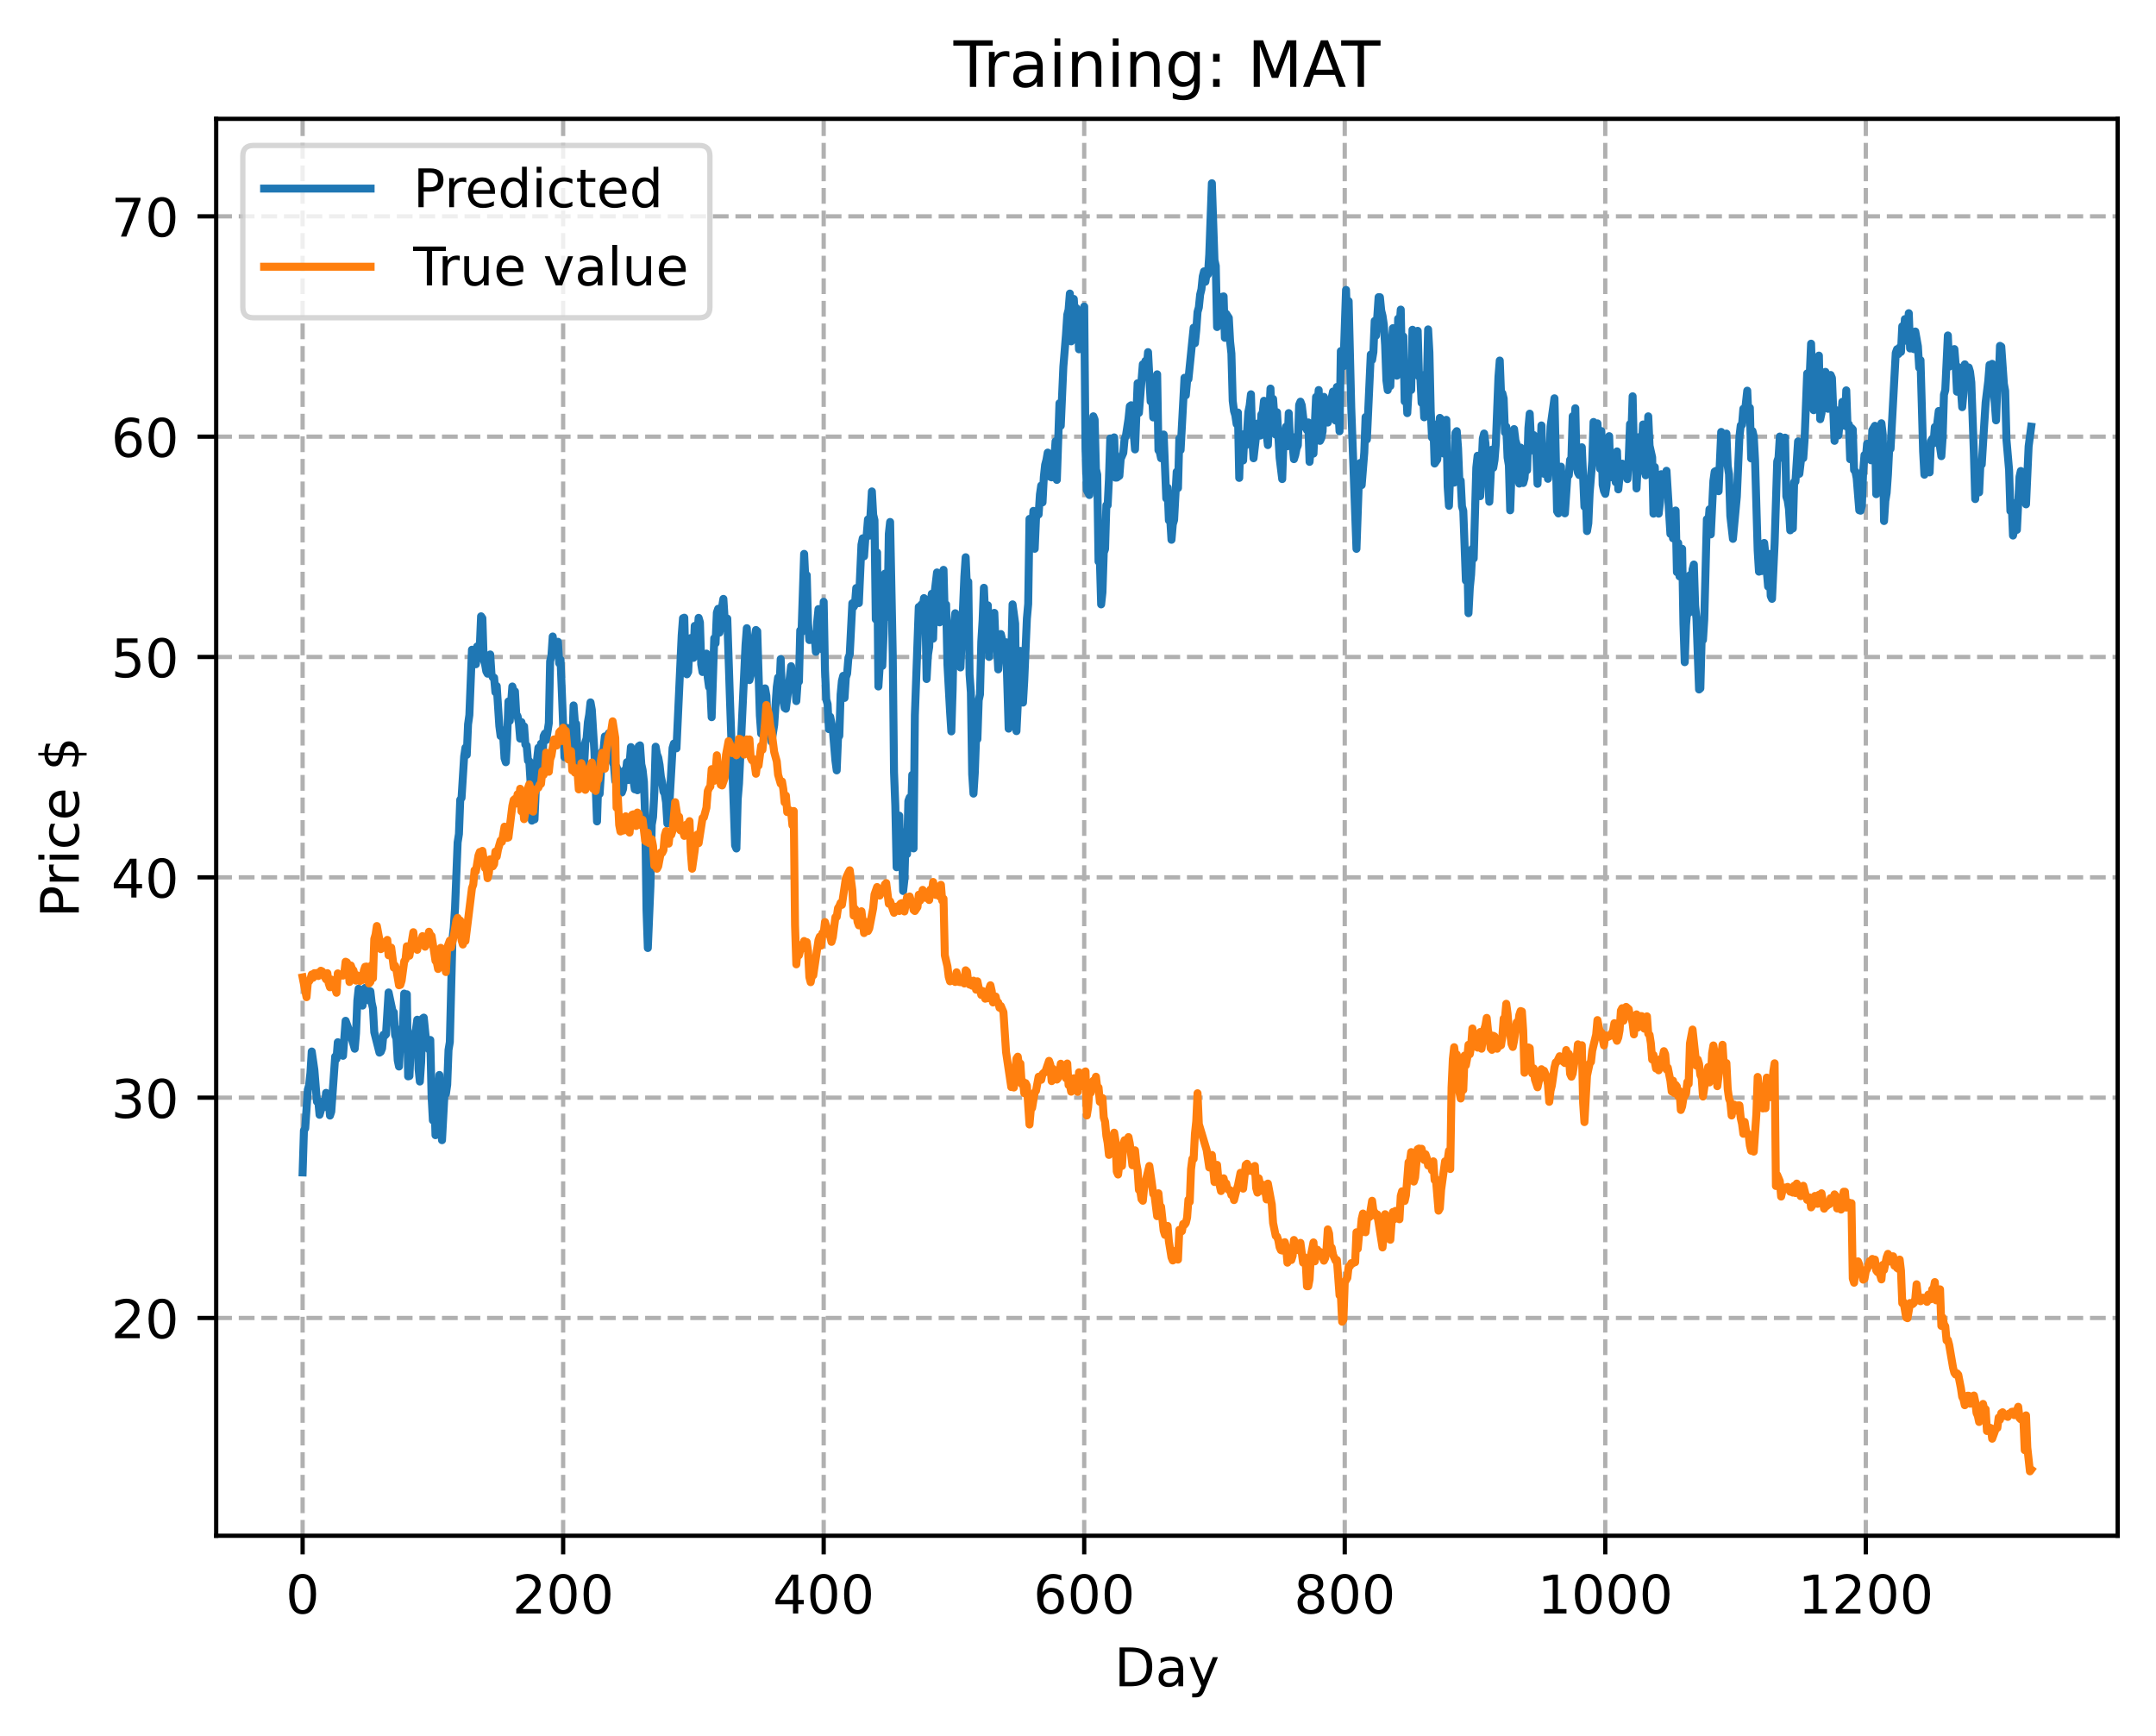 <?xml version="1.0" encoding="utf-8" standalone="no"?>
<!DOCTYPE svg PUBLIC "-//W3C//DTD SVG 1.1//EN"
  "http://www.w3.org/Graphics/SVG/1.1/DTD/svg11.dtd">
<!-- Created with matplotlib (https://matplotlib.org/) -->
<svg height="325.986pt" version="1.1" viewBox="0 0 404.923 325.986" width="404.923pt" xmlns="http://www.w3.org/2000/svg" xmlns:xlink="http://www.w3.org/1999/xlink">
 <defs>
  <style type="text/css">
*{stroke-linecap:butt;stroke-linejoin:round;}
  </style>
 </defs>
 <g id="figure_1">
  <g id="patch_1">
   <path d="M 0 325.986 
L 404.923 325.986 
L 404.923 0 
L 0 0 
z
" style="fill:#ffffff;"/>
  </g>
  <g id="axes_1">
   <g id="patch_2">
    <path d="M 40.603 288.43 
L 397.723 288.43 
L 397.723 22.318 
L 40.603 22.318 
z
" style="fill:#ffffff;"/>
   </g>
   <g id="matplotlib.axis_1">
    <g id="xtick_1">
     <g id="line2d_1">
      <path clip-path="url(#p6414ef5b57)" d="M 56.836 288.43 
L 56.836 22.318 
" style="fill:none;stroke:#b0b0b0;stroke-dasharray:2.96,1.28;stroke-dashoffset:0;stroke-width:0.8;"/>
     </g>
     <g id="line2d_2">
      <defs>
       <path d="M 0 0 
L 0 3.5 
" id="m664778a2f2" style="stroke:#000000;stroke-width:0.8;"/>
      </defs>
      <g>
       <use style="stroke:#000000;stroke-width:0.8;" x="56.836" xlink:href="#m664778a2f2" y="288.43"/>
      </g>
     </g>
     <g id="text_1">
      <!-- 0 -->
      <defs>
       <path d="M 31.781 66.406 
Q 24.172 66.406 20.328 58.906 
Q 16.5 51.422 16.5 36.375 
Q 16.5 21.391 20.328 13.891 
Q 24.172 6.391 31.781 6.391 
Q 39.453 6.391 43.281 13.891 
Q 47.125 21.391 47.125 36.375 
Q 47.125 51.422 43.281 58.906 
Q 39.453 66.406 31.781 66.406 
z
M 31.781 74.219 
Q 44.047 74.219 50.516 64.516 
Q 56.984 54.828 56.984 36.375 
Q 56.984 17.969 50.516 8.266 
Q 44.047 -1.422 31.781 -1.422 
Q 19.531 -1.422 13.062 8.266 
Q 6.594 17.969 6.594 36.375 
Q 6.594 54.828 13.062 64.516 
Q 19.531 74.219 31.781 74.219 
z
" id="DejaVuSans-48"/>
      </defs>
      <g transform="translate(53.655 303.029)scale(0.1 -0.1)">
       <use xlink:href="#DejaVuSans-48"/>
      </g>
     </g>
    </g>
    <g id="xtick_2">
     <g id="line2d_3">
      <path clip-path="url(#p6414ef5b57)" d="M 105.766 288.43 
L 105.766 22.318 
" style="fill:none;stroke:#b0b0b0;stroke-dasharray:2.96,1.28;stroke-dashoffset:0;stroke-width:0.8;"/>
     </g>
     <g id="line2d_4">
      <g>
       <use style="stroke:#000000;stroke-width:0.8;" x="105.766" xlink:href="#m664778a2f2" y="288.43"/>
      </g>
     </g>
     <g id="text_2">
      <!-- 200 -->
      <defs>
       <path d="M 19.188 8.297 
L 53.609 8.297 
L 53.609 0 
L 7.328 0 
L 7.328 8.297 
Q 12.938 14.109 22.625 23.891 
Q 32.328 33.688 34.812 36.531 
Q 39.547 41.844 41.422 45.531 
Q 43.312 49.219 43.312 52.781 
Q 43.312 58.594 39.234 62.25 
Q 35.156 65.922 28.609 65.922 
Q 23.969 65.922 18.812 64.312 
Q 13.672 62.703 7.812 59.422 
L 7.812 69.391 
Q 13.766 71.781 18.938 73 
Q 24.125 74.219 28.422 74.219 
Q 39.75 74.219 46.484 68.547 
Q 53.219 62.891 53.219 53.422 
Q 53.219 48.922 51.531 44.891 
Q 49.859 40.875 45.406 35.406 
Q 44.188 33.984 37.641 27.219 
Q 31.109 20.453 19.188 8.297 
z
" id="DejaVuSans-50"/>
      </defs>
      <g transform="translate(96.223 303.029)scale(0.1 -0.1)">
       <use xlink:href="#DejaVuSans-50"/>
       <use x="63.623" xlink:href="#DejaVuSans-48"/>
       <use x="127.246" xlink:href="#DejaVuSans-48"/>
      </g>
     </g>
    </g>
    <g id="xtick_3">
     <g id="line2d_5">
      <path clip-path="url(#p6414ef5b57)" d="M 154.697 288.43 
L 154.697 22.318 
" style="fill:none;stroke:#b0b0b0;stroke-dasharray:2.96,1.28;stroke-dashoffset:0;stroke-width:0.8;"/>
     </g>
     <g id="line2d_6">
      <g>
       <use style="stroke:#000000;stroke-width:0.8;" x="154.697" xlink:href="#m664778a2f2" y="288.43"/>
      </g>
     </g>
     <g id="text_3">
      <!-- 400 -->
      <defs>
       <path d="M 37.797 64.312 
L 12.891 25.391 
L 37.797 25.391 
z
M 35.203 72.906 
L 47.609 72.906 
L 47.609 25.391 
L 58.016 25.391 
L 58.016 17.188 
L 47.609 17.188 
L 47.609 0 
L 37.797 0 
L 37.797 17.188 
L 4.891 17.188 
L 4.891 26.703 
z
" id="DejaVuSans-52"/>
      </defs>
      <g transform="translate(145.153 303.029)scale(0.1 -0.1)">
       <use xlink:href="#DejaVuSans-52"/>
       <use x="63.623" xlink:href="#DejaVuSans-48"/>
       <use x="127.246" xlink:href="#DejaVuSans-48"/>
      </g>
     </g>
    </g>
    <g id="xtick_4">
     <g id="line2d_7">
      <path clip-path="url(#p6414ef5b57)" d="M 203.628 288.43 
L 203.628 22.318 
" style="fill:none;stroke:#b0b0b0;stroke-dasharray:2.96,1.28;stroke-dashoffset:0;stroke-width:0.8;"/>
     </g>
     <g id="line2d_8">
      <g>
       <use style="stroke:#000000;stroke-width:0.8;" x="203.628" xlink:href="#m664778a2f2" y="288.43"/>
      </g>
     </g>
     <g id="text_4">
      <!-- 600 -->
      <defs>
       <path d="M 33.016 40.375 
Q 26.375 40.375 22.484 35.828 
Q 18.609 31.297 18.609 23.391 
Q 18.609 15.531 22.484 10.953 
Q 26.375 6.391 33.016 6.391 
Q 39.656 6.391 43.531 10.953 
Q 47.406 15.531 47.406 23.391 
Q 47.406 31.297 43.531 35.828 
Q 39.656 40.375 33.016 40.375 
z
M 52.594 71.297 
L 52.594 62.312 
Q 48.875 64.062 45.094 64.984 
Q 41.312 65.922 37.594 65.922 
Q 27.828 65.922 22.672 59.328 
Q 17.531 52.734 16.797 39.406 
Q 19.672 43.656 24.016 45.922 
Q 28.375 48.188 33.594 48.188 
Q 44.578 48.188 50.953 41.516 
Q 57.328 34.859 57.328 23.391 
Q 57.328 12.156 50.688 5.359 
Q 44.047 -1.422 33.016 -1.422 
Q 20.359 -1.422 13.672 8.266 
Q 6.984 17.969 6.984 36.375 
Q 6.984 53.656 15.188 63.938 
Q 23.391 74.219 37.203 74.219 
Q 40.922 74.219 44.703 73.484 
Q 48.484 72.75 52.594 71.297 
z
" id="DejaVuSans-54"/>
      </defs>
      <g transform="translate(194.084 303.029)scale(0.1 -0.1)">
       <use xlink:href="#DejaVuSans-54"/>
       <use x="63.623" xlink:href="#DejaVuSans-48"/>
       <use x="127.246" xlink:href="#DejaVuSans-48"/>
      </g>
     </g>
    </g>
    <g id="xtick_5">
     <g id="line2d_9">
      <path clip-path="url(#p6414ef5b57)" d="M 252.558 288.43 
L 252.558 22.318 
" style="fill:none;stroke:#b0b0b0;stroke-dasharray:2.96,1.28;stroke-dashoffset:0;stroke-width:0.8;"/>
     </g>
     <g id="line2d_10">
      <g>
       <use style="stroke:#000000;stroke-width:0.8;" x="252.558" xlink:href="#m664778a2f2" y="288.43"/>
      </g>
     </g>
     <g id="text_5">
      <!-- 800 -->
      <defs>
       <path d="M 31.781 34.625 
Q 24.75 34.625 20.719 30.859 
Q 16.703 27.094 16.703 20.516 
Q 16.703 13.922 20.719 10.156 
Q 24.75 6.391 31.781 6.391 
Q 38.812 6.391 42.859 10.172 
Q 46.922 13.969 46.922 20.516 
Q 46.922 27.094 42.891 30.859 
Q 38.875 34.625 31.781 34.625 
z
M 21.922 38.812 
Q 15.578 40.375 12.031 44.719 
Q 8.5 49.078 8.5 55.328 
Q 8.5 64.062 14.719 69.141 
Q 20.953 74.219 31.781 74.219 
Q 42.672 74.219 48.875 69.141 
Q 55.078 64.062 55.078 55.328 
Q 55.078 49.078 51.531 44.719 
Q 48 40.375 41.703 38.812 
Q 48.828 37.156 52.797 32.312 
Q 56.781 27.484 56.781 20.516 
Q 56.781 9.906 50.312 4.234 
Q 43.844 -1.422 31.781 -1.422 
Q 19.734 -1.422 13.25 4.234 
Q 6.781 9.906 6.781 20.516 
Q 6.781 27.484 10.781 32.312 
Q 14.797 37.156 21.922 38.812 
z
M 18.312 54.391 
Q 18.312 48.734 21.844 45.562 
Q 25.391 42.391 31.781 42.391 
Q 38.141 42.391 41.719 45.562 
Q 45.312 48.734 45.312 54.391 
Q 45.312 60.062 41.719 63.234 
Q 38.141 66.406 31.781 66.406 
Q 25.391 66.406 21.844 63.234 
Q 18.312 60.062 18.312 54.391 
z
" id="DejaVuSans-56"/>
      </defs>
      <g transform="translate(243.015 303.029)scale(0.1 -0.1)">
       <use xlink:href="#DejaVuSans-56"/>
       <use x="63.623" xlink:href="#DejaVuSans-48"/>
       <use x="127.246" xlink:href="#DejaVuSans-48"/>
      </g>
     </g>
    </g>
    <g id="xtick_6">
     <g id="line2d_11">
      <path clip-path="url(#p6414ef5b57)" d="M 301.489 288.43 
L 301.489 22.318 
" style="fill:none;stroke:#b0b0b0;stroke-dasharray:2.96,1.28;stroke-dashoffset:0;stroke-width:0.8;"/>
     </g>
     <g id="line2d_12">
      <g>
       <use style="stroke:#000000;stroke-width:0.8;" x="301.489" xlink:href="#m664778a2f2" y="288.43"/>
      </g>
     </g>
     <g id="text_6">
      <!-- 1000 -->
      <defs>
       <path d="M 12.406 8.297 
L 28.516 8.297 
L 28.516 63.922 
L 10.984 60.406 
L 10.984 69.391 
L 28.422 72.906 
L 38.281 72.906 
L 38.281 8.297 
L 54.391 8.297 
L 54.391 0 
L 12.406 0 
z
" id="DejaVuSans-49"/>
      </defs>
      <g transform="translate(288.764 303.029)scale(0.1 -0.1)">
       <use xlink:href="#DejaVuSans-49"/>
       <use x="63.623" xlink:href="#DejaVuSans-48"/>
       <use x="127.246" xlink:href="#DejaVuSans-48"/>
       <use x="190.869" xlink:href="#DejaVuSans-48"/>
      </g>
     </g>
    </g>
    <g id="xtick_7">
     <g id="line2d_13">
      <path clip-path="url(#p6414ef5b57)" d="M 350.419 288.43 
L 350.419 22.318 
" style="fill:none;stroke:#b0b0b0;stroke-dasharray:2.96,1.28;stroke-dashoffset:0;stroke-width:0.8;"/>
     </g>
     <g id="line2d_14">
      <g>
       <use style="stroke:#000000;stroke-width:0.8;" x="350.419" xlink:href="#m664778a2f2" y="288.43"/>
      </g>
     </g>
     <g id="text_7">
      <!-- 1200 -->
      <g transform="translate(337.694 303.029)scale(0.1 -0.1)">
       <use xlink:href="#DejaVuSans-49"/>
       <use x="63.623" xlink:href="#DejaVuSans-50"/>
       <use x="127.246" xlink:href="#DejaVuSans-48"/>
       <use x="190.869" xlink:href="#DejaVuSans-48"/>
      </g>
     </g>
    </g>
    <g id="text_8">
     <!-- Day -->
     <defs>
      <path d="M 19.672 64.797 
L 19.672 8.109 
L 31.594 8.109 
Q 46.688 8.109 53.688 14.938 
Q 60.688 21.781 60.688 36.531 
Q 60.688 51.172 53.688 57.984 
Q 46.688 64.797 31.594 64.797 
z
M 9.812 72.906 
L 30.078 72.906 
Q 51.266 72.906 61.172 64.094 
Q 71.094 55.281 71.094 36.531 
Q 71.094 17.672 61.125 8.828 
Q 51.172 0 30.078 0 
L 9.812 0 
z
" id="DejaVuSans-68"/>
      <path d="M 34.281 27.484 
Q 23.391 27.484 19.188 25 
Q 14.984 22.516 14.984 16.5 
Q 14.984 11.719 18.141 8.906 
Q 21.297 6.109 26.703 6.109 
Q 34.188 6.109 38.703 11.406 
Q 43.219 16.703 43.219 25.484 
L 43.219 27.484 
z
M 52.203 31.203 
L 52.203 0 
L 43.219 0 
L 43.219 8.297 
Q 40.141 3.328 35.547 0.953 
Q 30.953 -1.422 24.312 -1.422 
Q 15.922 -1.422 10.953 3.297 
Q 6 8.016 6 15.922 
Q 6 25.141 12.172 29.828 
Q 18.359 34.516 30.609 34.516 
L 43.219 34.516 
L 43.219 35.406 
Q 43.219 41.609 39.141 45 
Q 35.062 48.391 27.688 48.391 
Q 23 48.391 18.547 47.266 
Q 14.109 46.141 10.016 43.891 
L 10.016 52.203 
Q 14.938 54.109 19.578 55.047 
Q 24.219 56 28.609 56 
Q 40.484 56 46.344 49.844 
Q 52.203 43.703 52.203 31.203 
z
" id="DejaVuSans-97"/>
      <path d="M 32.172 -5.078 
Q 28.375 -14.844 24.75 -17.812 
Q 21.141 -20.797 15.094 -20.797 
L 7.906 -20.797 
L 7.906 -13.281 
L 13.188 -13.281 
Q 16.891 -13.281 18.938 -11.516 
Q 21 -9.766 23.484 -3.219 
L 25.094 0.875 
L 2.984 54.688 
L 12.5 54.688 
L 29.594 11.922 
L 46.688 54.688 
L 56.203 54.688 
z
" id="DejaVuSans-121"/>
     </defs>
     <g transform="translate(209.29 316.707)scale(0.1 -0.1)">
      <use xlink:href="#DejaVuSans-68"/>
      <use x="77.002" xlink:href="#DejaVuSans-97"/>
      <use x="138.281" xlink:href="#DejaVuSans-121"/>
     </g>
    </g>
   </g>
   <g id="matplotlib.axis_2">
    <g id="ytick_1">
     <g id="line2d_15">
      <path clip-path="url(#p6414ef5b57)" d="M 40.603 247.533 
L 397.723 247.533 
" style="fill:none;stroke:#b0b0b0;stroke-dasharray:2.96,1.28;stroke-dashoffset:0;stroke-width:0.8;"/>
     </g>
     <g id="line2d_16">
      <defs>
       <path d="M 0 0 
L -3.5 0 
" id="m447ec1f7d2" style="stroke:#000000;stroke-width:0.8;"/>
      </defs>
      <g>
       <use style="stroke:#000000;stroke-width:0.8;" x="40.603" xlink:href="#m447ec1f7d2" y="247.533"/>
      </g>
     </g>
     <g id="text_9">
      <!-- 20 -->
      <g transform="translate(20.878 251.332)scale(0.1 -0.1)">
       <use xlink:href="#DejaVuSans-50"/>
       <use x="63.623" xlink:href="#DejaVuSans-48"/>
      </g>
     </g>
    </g>
    <g id="ytick_2">
     <g id="line2d_17">
      <path clip-path="url(#p6414ef5b57)" d="M 40.603 206.152 
L 397.723 206.152 
" style="fill:none;stroke:#b0b0b0;stroke-dasharray:2.96,1.28;stroke-dashoffset:0;stroke-width:0.8;"/>
     </g>
     <g id="line2d_18">
      <g>
       <use style="stroke:#000000;stroke-width:0.8;" x="40.603" xlink:href="#m447ec1f7d2" y="206.152"/>
      </g>
     </g>
     <g id="text_10">
      <!-- 30 -->
      <defs>
       <path d="M 40.578 39.312 
Q 47.656 37.797 51.625 33 
Q 55.609 28.219 55.609 21.188 
Q 55.609 10.406 48.188 4.484 
Q 40.766 -1.422 27.094 -1.422 
Q 22.516 -1.422 17.656 -0.516 
Q 12.797 0.391 7.625 2.203 
L 7.625 11.719 
Q 11.719 9.328 16.594 8.109 
Q 21.484 6.891 26.812 6.891 
Q 36.078 6.891 40.938 10.547 
Q 45.797 14.203 45.797 21.188 
Q 45.797 27.641 41.281 31.266 
Q 36.766 34.906 28.719 34.906 
L 20.219 34.906 
L 20.219 43.016 
L 29.109 43.016 
Q 36.375 43.016 40.234 45.922 
Q 44.094 48.828 44.094 54.297 
Q 44.094 59.906 40.109 62.906 
Q 36.141 65.922 28.719 65.922 
Q 24.656 65.922 20.016 65.031 
Q 15.375 64.156 9.812 62.312 
L 9.812 71.094 
Q 15.438 72.656 20.344 73.438 
Q 25.25 74.219 29.594 74.219 
Q 40.828 74.219 47.359 69.109 
Q 53.906 64.016 53.906 55.328 
Q 53.906 49.266 50.438 45.094 
Q 46.969 40.922 40.578 39.312 
z
" id="DejaVuSans-51"/>
      </defs>
      <g transform="translate(20.878 209.952)scale(0.1 -0.1)">
       <use xlink:href="#DejaVuSans-51"/>
       <use x="63.623" xlink:href="#DejaVuSans-48"/>
      </g>
     </g>
    </g>
    <g id="ytick_3">
     <g id="line2d_19">
      <path clip-path="url(#p6414ef5b57)" d="M 40.603 164.772 
L 397.723 164.772 
" style="fill:none;stroke:#b0b0b0;stroke-dasharray:2.96,1.28;stroke-dashoffset:0;stroke-width:0.8;"/>
     </g>
     <g id="line2d_20">
      <g>
       <use style="stroke:#000000;stroke-width:0.8;" x="40.603" xlink:href="#m447ec1f7d2" y="164.772"/>
      </g>
     </g>
     <g id="text_11">
      <!-- 40 -->
      <g transform="translate(20.878 168.571)scale(0.1 -0.1)">
       <use xlink:href="#DejaVuSans-52"/>
       <use x="63.623" xlink:href="#DejaVuSans-48"/>
      </g>
     </g>
    </g>
    <g id="ytick_4">
     <g id="line2d_21">
      <path clip-path="url(#p6414ef5b57)" d="M 40.603 123.391 
L 397.723 123.391 
" style="fill:none;stroke:#b0b0b0;stroke-dasharray:2.96,1.28;stroke-dashoffset:0;stroke-width:0.8;"/>
     </g>
     <g id="line2d_22">
      <g>
       <use style="stroke:#000000;stroke-width:0.8;" x="40.603" xlink:href="#m447ec1f7d2" y="123.391"/>
      </g>
     </g>
     <g id="text_12">
      <!-- 50 -->
      <defs>
       <path d="M 10.797 72.906 
L 49.516 72.906 
L 49.516 64.594 
L 19.828 64.594 
L 19.828 46.734 
Q 21.969 47.469 24.109 47.828 
Q 26.266 48.188 28.422 48.188 
Q 40.625 48.188 47.75 41.5 
Q 54.891 34.812 54.891 23.391 
Q 54.891 11.625 47.562 5.094 
Q 40.234 -1.422 26.906 -1.422 
Q 22.312 -1.422 17.547 -0.641 
Q 12.797 0.141 7.719 1.703 
L 7.719 11.625 
Q 12.109 9.234 16.797 8.062 
Q 21.484 6.891 26.703 6.891 
Q 35.156 6.891 40.078 11.328 
Q 45.016 15.766 45.016 23.391 
Q 45.016 31 40.078 35.438 
Q 35.156 39.891 26.703 39.891 
Q 22.75 39.891 18.812 39.016 
Q 14.891 38.141 10.797 36.281 
z
" id="DejaVuSans-53"/>
      </defs>
      <g transform="translate(20.878 127.19)scale(0.1 -0.1)">
       <use xlink:href="#DejaVuSans-53"/>
       <use x="63.623" xlink:href="#DejaVuSans-48"/>
      </g>
     </g>
    </g>
    <g id="ytick_5">
     <g id="line2d_23">
      <path clip-path="url(#p6414ef5b57)" d="M 40.603 82.01 
L 397.723 82.01 
" style="fill:none;stroke:#b0b0b0;stroke-dasharray:2.96,1.28;stroke-dashoffset:0;stroke-width:0.8;"/>
     </g>
     <g id="line2d_24">
      <g>
       <use style="stroke:#000000;stroke-width:0.8;" x="40.603" xlink:href="#m447ec1f7d2" y="82.01"/>
      </g>
     </g>
     <g id="text_13">
      <!-- 60 -->
      <g transform="translate(20.878 85.81)scale(0.1 -0.1)">
       <use xlink:href="#DejaVuSans-54"/>
       <use x="63.623" xlink:href="#DejaVuSans-48"/>
      </g>
     </g>
    </g>
    <g id="ytick_6">
     <g id="line2d_25">
      <path clip-path="url(#p6414ef5b57)" d="M 40.603 40.63 
L 397.723 40.63 
" style="fill:none;stroke:#b0b0b0;stroke-dasharray:2.96,1.28;stroke-dashoffset:0;stroke-width:0.8;"/>
     </g>
     <g id="line2d_26">
      <g>
       <use style="stroke:#000000;stroke-width:0.8;" x="40.603" xlink:href="#m447ec1f7d2" y="40.63"/>
      </g>
     </g>
     <g id="text_14">
      <!-- 70 -->
      <defs>
       <path d="M 8.203 72.906 
L 55.078 72.906 
L 55.078 68.703 
L 28.609 0 
L 18.312 0 
L 43.219 64.594 
L 8.203 64.594 
z
" id="DejaVuSans-55"/>
      </defs>
      <g transform="translate(20.878 44.429)scale(0.1 -0.1)">
       <use xlink:href="#DejaVuSans-55"/>
       <use x="63.623" xlink:href="#DejaVuSans-48"/>
      </g>
     </g>
    </g>
    <g id="text_15">
     <!-- Price $ -->
     <defs>
      <path d="M 19.672 64.797 
L 19.672 37.406 
L 32.078 37.406 
Q 38.969 37.406 42.719 40.969 
Q 46.484 44.531 46.484 51.125 
Q 46.484 57.672 42.719 61.234 
Q 38.969 64.797 32.078 64.797 
z
M 9.812 72.906 
L 32.078 72.906 
Q 44.344 72.906 50.609 67.359 
Q 56.891 61.812 56.891 51.125 
Q 56.891 40.328 50.609 34.812 
Q 44.344 29.297 32.078 29.297 
L 19.672 29.297 
L 19.672 0 
L 9.812 0 
z
" id="DejaVuSans-80"/>
      <path d="M 41.109 46.297 
Q 39.594 47.172 37.812 47.578 
Q 36.031 48 33.891 48 
Q 26.266 48 22.188 43.047 
Q 18.109 38.094 18.109 28.812 
L 18.109 0 
L 9.078 0 
L 9.078 54.688 
L 18.109 54.688 
L 18.109 46.188 
Q 20.953 51.172 25.484 53.578 
Q 30.031 56 36.531 56 
Q 37.453 56 38.578 55.875 
Q 39.703 55.766 41.062 55.516 
z
" id="DejaVuSans-114"/>
      <path d="M 9.422 54.688 
L 18.406 54.688 
L 18.406 0 
L 9.422 0 
z
M 9.422 75.984 
L 18.406 75.984 
L 18.406 64.594 
L 9.422 64.594 
z
" id="DejaVuSans-105"/>
      <path d="M 48.781 52.594 
L 48.781 44.188 
Q 44.969 46.297 41.141 47.344 
Q 37.312 48.391 33.406 48.391 
Q 24.656 48.391 19.812 42.844 
Q 14.984 37.312 14.984 27.297 
Q 14.984 17.281 19.812 11.734 
Q 24.656 6.203 33.406 6.203 
Q 37.312 6.203 41.141 7.25 
Q 44.969 8.297 48.781 10.406 
L 48.781 2.094 
Q 45.016 0.344 40.984 -0.531 
Q 36.969 -1.422 32.422 -1.422 
Q 20.062 -1.422 12.781 6.344 
Q 5.516 14.109 5.516 27.297 
Q 5.516 40.672 12.859 48.328 
Q 20.219 56 33.016 56 
Q 37.156 56 41.109 55.141 
Q 45.062 54.297 48.781 52.594 
z
" id="DejaVuSans-99"/>
      <path d="M 56.203 29.594 
L 56.203 25.203 
L 14.891 25.203 
Q 15.484 15.922 20.484 11.062 
Q 25.484 6.203 34.422 6.203 
Q 39.594 6.203 44.453 7.469 
Q 49.312 8.734 54.109 11.281 
L 54.109 2.781 
Q 49.266 0.734 44.188 -0.344 
Q 39.109 -1.422 33.891 -1.422 
Q 20.797 -1.422 13.156 6.188 
Q 5.516 13.812 5.516 26.812 
Q 5.516 40.234 12.766 48.109 
Q 20.016 56 32.328 56 
Q 43.359 56 49.781 48.891 
Q 56.203 41.797 56.203 29.594 
z
M 47.219 32.234 
Q 47.125 39.594 43.094 43.984 
Q 39.062 48.391 32.422 48.391 
Q 24.906 48.391 20.391 44.141 
Q 15.875 39.891 15.188 32.172 
z
" id="DejaVuSans-101"/>
      <path id="DejaVuSans-32"/>
      <path d="M 33.797 -14.703 
L 28.906 -14.703 
L 28.859 0 
Q 23.734 0.094 18.609 1.188 
Q 13.484 2.297 8.297 4.5 
L 8.297 13.281 
Q 13.281 10.156 18.375 8.562 
Q 23.484 6.984 28.906 6.938 
L 28.906 29.203 
Q 18.109 30.953 13.203 35.156 
Q 8.297 39.359 8.297 46.688 
Q 8.297 54.641 13.625 59.219 
Q 18.953 63.812 28.906 64.5 
L 28.906 75.984 
L 33.797 75.984 
L 33.797 64.656 
Q 38.328 64.453 42.578 63.688 
Q 46.828 62.938 50.875 61.625 
L 50.875 53.078 
Q 46.828 55.125 42.547 56.25 
Q 38.281 57.375 33.797 57.562 
L 33.797 36.719 
Q 44.875 35.016 50.094 30.609 
Q 55.328 26.219 55.328 18.609 
Q 55.328 10.359 49.781 5.594 
Q 44.234 0.828 33.797 0.094 
z
M 28.906 37.594 
L 28.906 57.625 
Q 23.25 56.984 20.266 54.391 
Q 17.281 51.812 17.281 47.516 
Q 17.281 43.312 20.031 40.969 
Q 22.797 38.625 28.906 37.594 
z
M 33.797 28.219 
L 33.797 7.078 
Q 39.984 7.906 43.141 10.594 
Q 46.297 13.281 46.297 17.672 
Q 46.297 21.969 43.281 24.5 
Q 40.281 27.047 33.797 28.219 
z
" id="DejaVuSans-36"/>
     </defs>
     <g transform="translate(14.798 172.342)rotate(-90)scale(0.1 -0.1)">
      <use xlink:href="#DejaVuSans-80"/>
      <use x="58.553" xlink:href="#DejaVuSans-114"/>
      <use x="99.666" xlink:href="#DejaVuSans-105"/>
      <use x="127.449" xlink:href="#DejaVuSans-99"/>
      <use x="182.43" xlink:href="#DejaVuSans-101"/>
      <use x="243.953" xlink:href="#DejaVuSans-32"/>
      <use x="275.74" xlink:href="#DejaVuSans-36"/>
     </g>
    </g>
   </g>
   <g id="line2d_27">
    <path clip-path="url(#p6414ef5b57)" d="M 56.836 220.199 
L 57.081 212.344 
L 57.325 211.913 
L 57.814 204.658 
L 58.059 203.798 
L 58.304 201.511 
L 58.548 197.485 
L 59.038 200.885 
L 59.527 206.905 
L 59.772 206.736 
L 60.016 209.374 
L 60.261 208.524 
L 60.506 206.901 
L 60.995 207.906 
L 61.24 205.253 
L 61.729 206.421 
L 61.974 209.522 
L 62.218 208.772 
L 62.952 198.429 
L 63.197 198.882 
L 63.441 195.745 
L 63.686 197.112 
L 63.931 197.149 
L 64.42 198.296 
L 64.909 191.718 
L 65.888 194.424 
L 66.622 196.968 
L 66.867 194.096 
L 67.111 187.976 
L 67.356 185.683 
L 67.601 186.39 
L 68.09 188.863 
L 68.579 185.532 
L 68.824 186.881 
L 69.069 187.283 
L 69.313 187.902 
L 69.558 186.179 
L 69.802 188.316 
L 70.047 189.404 
L 70.292 193.857 
L 71.27 197.702 
L 71.515 197.537 
L 71.76 196.903 
L 72.004 194.344 
L 72.249 194.524 
L 72.494 194.267 
L 72.983 186.397 
L 73.717 189.86 
L 73.962 190.129 
L 74.206 194.426 
L 74.451 195.024 
L 74.696 199.143 
L 74.94 200.307 
L 75.185 195.578 
L 75.429 193.267 
L 75.674 192.765 
L 75.919 186.608 
L 76.163 187.852 
L 76.408 186.734 
L 76.653 202.154 
L 76.897 202.093 
L 77.142 196.759 
L 77.387 195.278 
L 77.631 194.965 
L 78.121 193.37 
L 78.365 191.516 
L 78.61 200.794 
L 78.855 203.127 
L 79.099 199.476 
L 79.344 191.317 
L 79.589 191.121 
L 80.078 195.989 
L 80.323 196.77 
L 80.567 197.102 
L 80.812 195.318 
L 81.056 205.878 
L 81.301 210.416 
L 81.546 205.021 
L 81.79 213.205 
L 82.524 201.888 
L 82.769 210.629 
L 83.014 214.141 
L 83.503 205.028 
L 83.748 205.448 
L 83.992 203.728 
L 84.237 197.194 
L 84.482 195.715 
L 84.971 176.403 
L 85.216 174.24 
L 85.46 170.572 
L 85.95 158.218 
L 86.194 156.631 
L 86.439 150.21 
L 86.684 149.862 
L 87.173 142.063 
L 87.417 140.419 
L 87.662 141.777 
L 87.907 136.039 
L 88.151 134.301 
L 88.641 122.029 
L 88.885 122.597 
L 89.13 124.01 
L 89.375 124.754 
L 89.619 121.403 
L 89.864 122.857 
L 90.109 121.481 
L 90.353 115.749 
L 90.598 116.119 
L 90.843 123.964 
L 91.087 124.666 
L 91.332 126.089 
L 91.577 126.529 
L 92.066 122.915 
L 92.311 126.684 
L 92.555 127.231 
L 92.8 127.276 
L 93.044 130.005 
L 93.289 128.842 
L 93.778 136.345 
L 94.023 138.23 
L 94.268 137.132 
L 94.512 138.366 
L 94.757 142.42 
L 95.002 143.154 
L 95.246 138.702 
L 95.491 131.742 
L 95.736 135.39 
L 96.225 128.933 
L 96.47 129.876 
L 96.714 129.848 
L 96.959 134.144 
L 97.204 134.498 
L 97.448 135.748 
L 97.693 138.721 
L 97.938 135.626 
L 98.182 136.905 
L 98.427 136.41 
L 98.672 139.848 
L 98.916 140.01 
L 99.161 142.865 
L 99.405 142.952 
L 99.65 146.946 
L 99.895 154.129 
L 100.139 153.408 
L 100.384 153.9 
L 100.873 142.628 
L 101.118 140.442 
L 101.363 145.323 
L 101.607 139.664 
L 101.852 143.267 
L 102.097 138.281 
L 102.341 137.767 
L 102.586 138.999 
L 103.075 135.808 
L 103.32 124.19 
L 103.565 123.162 
L 103.809 119.543 
L 104.054 121.703 
L 104.299 120.579 
L 104.543 121.475 
L 104.788 120.535 
L 105.032 124.58 
L 105.277 123.913 
L 106.011 142.195 
L 106.256 142.17 
L 106.5 136.709 
L 106.745 141.775 
L 106.99 142.342 
L 107.234 139.903 
L 107.479 140.119 
L 107.724 132.49 
L 107.968 135.652 
L 108.213 135.939 
L 108.702 146.919 
L 108.947 140.126 
L 109.192 143.211 
L 109.436 141.675 
L 109.681 144.269 
L 109.926 139.428 
L 110.17 138.657 
L 110.415 135.606 
L 110.66 134.208 
L 110.904 131.919 
L 111.149 133.302 
L 111.638 141.19 
L 112.127 154.274 
L 112.372 146.499 
L 112.617 149.089 
L 113.106 141.167 
L 113.351 140.749 
L 113.595 138.309 
L 113.84 141.13 
L 114.085 140.775 
L 114.329 137.72 
L 114.574 138.768 
L 114.819 138.954 
L 115.063 143.13 
L 115.308 143.667 
L 115.553 146.695 
L 115.797 144.057 
L 116.042 144.779 
L 116.287 147.614 
L 116.531 147.427 
L 116.776 148.846 
L 117.02 148.183 
L 117.265 144.688 
L 117.51 145.559 
L 117.754 143.147 
L 117.999 146.501 
L 118.488 140.314 
L 118.978 146.597 
L 119.222 148.249 
L 119.467 147.988 
L 119.712 148.419 
L 119.956 140.154 
L 120.201 139.99 
L 120.446 143.535 
L 120.69 144.619 
L 120.935 146.811 
L 121.18 153.752 
L 121.424 170.876 
L 121.669 178.051 
L 122.158 166.453 
L 122.403 154.91 
L 122.648 153.45 
L 122.892 148.826 
L 123.137 140.24 
L 123.381 141.642 
L 123.626 142.289 
L 123.871 143.644 
L 124.115 145.838 
L 124.36 146.971 
L 124.605 148.67 
L 124.849 149.085 
L 125.094 150.691 
L 125.339 154.675 
L 125.583 153.356 
L 126.317 140.472 
L 126.562 139.651 
L 126.807 139.948 
L 127.051 140.545 
L 128.03 119.325 
L 128.275 116.109 
L 128.519 116.012 
L 128.764 125.926 
L 129.008 126.642 
L 129.253 126.187 
L 129.498 121.129 
L 129.742 119.832 
L 129.987 123.321 
L 130.232 123.557 
L 130.476 117.548 
L 130.721 122.383 
L 131.21 116.041 
L 131.455 116.873 
L 131.7 124.77 
L 131.944 126.212 
L 132.189 123.529 
L 132.434 124.332 
L 132.678 122.757 
L 132.923 127.243 
L 133.168 129.046 
L 133.412 129.275 
L 133.657 134.699 
L 134.146 119.86 
L 134.391 120.827 
L 134.636 115.047 
L 134.88 114.335 
L 135.125 118.816 
L 135.369 117.42 
L 135.614 113.977 
L 135.859 112.479 
L 136.103 116.332 
L 136.348 116.497 
L 136.593 116.175 
L 137.082 131.002 
L 138.061 158.793 
L 138.305 159.362 
L 138.55 150.115 
L 138.795 147.184 
L 140.018 121.156 
L 140.263 117.982 
L 140.752 127.731 
L 141.241 125.888 
L 141.486 121.509 
L 141.975 118.32 
L 142.22 118.541 
L 142.709 134.374 
L 142.954 137.778 
L 143.688 129.287 
L 143.932 130.663 
L 144.177 135.83 
L 144.422 135.253 
L 144.911 139.325 
L 145.4 136.175 
L 145.89 129.008 
L 146.134 127.252 
L 146.379 129.541 
L 146.624 123.781 
L 146.868 130.328 
L 147.357 132.941 
L 147.602 133.115 
L 148.336 127.22 
L 148.581 125.118 
L 148.825 127.86 
L 149.07 127.177 
L 149.315 127.169 
L 149.559 131.675 
L 149.804 128.107 
L 150.049 128.015 
L 150.293 118.402 
L 150.538 118.731 
L 151.027 104.024 
L 151.272 109.136 
L 151.517 108.016 
L 151.761 117.052 
L 152.006 120.209 
L 152.251 119.487 
L 152.495 119.317 
L 152.74 120.316 
L 152.984 119.062 
L 153.229 122.421 
L 153.474 116.823 
L 153.718 114.389 
L 153.963 115.795 
L 154.452 121.979 
L 154.697 113.018 
L 154.942 125.863 
L 155.186 131.374 
L 155.431 132.243 
L 155.676 136.942 
L 155.92 134.613 
L 156.41 137.038 
L 156.899 142.841 
L 157.144 144.689 
L 157.388 138.637 
L 157.633 138.193 
L 157.878 130.432 
L 158.122 127.872 
L 158.367 126.929 
L 158.612 131.079 
L 158.856 127.273 
L 159.101 126.514 
L 159.345 123.511 
L 159.59 122.932 
L 160.079 113.292 
L 160.324 113.977 
L 160.569 113.553 
L 160.813 110.437 
L 161.303 113.271 
L 161.792 102.301 
L 162.037 101.097 
L 162.281 104.479 
L 162.526 101.043 
L 162.771 100.57 
L 163.015 97.544 
L 163.26 100.604 
L 163.749 92.297 
L 163.994 96.684 
L 164.239 97.692 
L 164.483 116.321 
L 164.728 103.757 
L 164.972 128.931 
L 165.462 121.451 
L 165.706 125.066 
L 165.951 119.024 
L 166.196 107.734 
L 166.685 115.857 
L 166.93 100.285 
L 167.174 98.034 
L 167.664 122.831 
L 167.908 145.065 
L 168.153 151.32 
L 168.398 162.885 
L 168.642 153.987 
L 168.887 153.184 
L 169.132 162.051 
L 169.376 158.073 
L 169.621 167.344 
L 169.866 165.158 
L 170.11 156.202 
L 170.355 160.414 
L 170.6 150.436 
L 170.844 149.778 
L 171.089 153.46 
L 171.333 145.526 
L 171.578 159.347 
L 171.823 134.339 
L 172.557 113.982 
L 172.801 118.104 
L 173.046 113.55 
L 173.291 114.004 
L 173.535 112.333 
L 173.78 113.552 
L 174.025 127.527 
L 174.269 123.112 
L 174.514 121.508 
L 174.759 113.4 
L 175.003 111.521 
L 175.248 119.949 
L 175.493 111.672 
L 175.982 107.514 
L 176.227 108.692 
L 176.471 116.886 
L 176.96 111.497 
L 177.205 107.025 
L 177.45 116.188 
L 177.694 113.539 
L 177.939 124.755 
L 178.428 133.578 
L 178.673 137.367 
L 178.918 129.421 
L 179.162 117.503 
L 179.407 115.173 
L 180.386 125.359 
L 181.12 108.261 
L 181.364 104.655 
L 181.609 110.597 
L 181.854 109.249 
L 182.098 126.687 
L 182.343 130.043 
L 182.588 145.421 
L 182.832 149.052 
L 183.077 145.196 
L 183.321 138.378 
L 183.566 138.828 
L 183.811 131.514 
L 184.055 130.424 
L 184.3 120.517 
L 184.545 116.522 
L 184.789 110.393 
L 185.034 115.863 
L 185.279 113.605 
L 185.523 113.685 
L 185.768 123.38 
L 186.013 115.687 
L 186.257 121.283 
L 186.747 115.103 
L 186.991 121.11 
L 187.236 121.093 
L 187.481 125.722 
L 187.97 119.082 
L 188.215 120.162 
L 188.459 123.763 
L 188.704 120.985 
L 188.948 120.627 
L 189.438 136.852 
L 189.682 124.616 
L 189.927 123.16 
L 190.172 113.509 
L 190.661 117.119 
L 190.906 137.317 
L 191.64 122.247 
L 192.129 131.959 
L 192.374 127.702 
L 192.863 116.172 
L 193.108 113.419 
L 193.352 97.455 
L 193.597 102.433 
L 193.842 99.884 
L 194.086 95.952 
L 194.331 103.07 
L 194.575 97.371 
L 194.82 96.314 
L 195.065 96.625 
L 195.309 92.864 
L 195.554 91.191 
L 195.799 94.358 
L 196.043 89.589 
L 196.288 87.312 
L 196.533 86.388 
L 196.777 85.004 
L 197.022 88.693 
L 197.267 89.568 
L 197.511 89.656 
L 197.756 87.266 
L 198.001 86.273 
L 198.245 82.874 
L 198.49 90.134 
L 198.979 75.728 
L 199.224 79.969 
L 199.713 68.864 
L 200.203 62.864 
L 200.447 59.121 
L 200.692 58.172 
L 200.936 55.133 
L 201.181 64.109 
L 201.426 58.479 
L 201.67 56.148 
L 201.915 60.023 
L 202.16 57.867 
L 202.404 59.302 
L 202.649 65.605 
L 202.894 59.443 
L 203.138 59.737 
L 203.383 60.577 
L 203.628 57.571 
L 203.872 84.222 
L 204.117 92.052 
L 204.606 92.971 
L 205.34 78.185 
L 205.585 78.799 
L 205.83 88.095 
L 206.074 89.142 
L 206.319 105.469 
L 206.563 105.03 
L 206.808 113.513 
L 207.053 111.251 
L 207.297 103.791 
L 207.542 103.122 
L 207.787 94.889 
L 208.031 94.902 
L 208.276 89.926 
L 208.521 82.355 
L 208.765 83.487 
L 209.255 82.146 
L 209.499 89.706 
L 209.744 89.701 
L 210.233 89.359 
L 210.478 86.19 
L 210.967 85.06 
L 211.212 82.386 
L 211.457 81.875 
L 211.946 78.69 
L 212.191 76.297 
L 212.435 76.114 
L 212.68 80.997 
L 212.924 81.416 
L 213.169 84.407 
L 213.658 71.978 
L 213.903 77.548 
L 214.637 68.408 
L 214.882 69.298 
L 215.126 67.781 
L 215.371 68.98 
L 215.616 66.136 
L 216.105 75.4 
L 216.35 73.733 
L 216.594 78.401 
L 216.839 73.483 
L 217.084 72.995 
L 217.328 70.297 
L 217.573 84.558 
L 217.818 84.895 
L 218.062 86.062 
L 218.551 81.608 
L 219.041 93.617 
L 219.285 91.573 
L 219.53 97.737 
L 219.775 97.37 
L 220.019 101.379 
L 220.264 98.477 
L 220.509 97.663 
L 220.998 88.601 
L 221.243 91.664 
L 221.487 82.382 
L 221.732 84.52 
L 222.466 70.952 
L 222.711 74.248 
L 222.955 71.494 
L 223.2 71.205 
L 224.179 61.542 
L 224.423 64.461 
L 224.668 62.087 
L 224.912 58.593 
L 225.157 57.738 
L 225.402 55.321 
L 225.646 54.34 
L 225.891 51.916 
L 226.136 50.961 
L 226.38 52.923 
L 226.625 51.321 
L 226.87 51.53 
L 227.114 47.799 
L 227.604 34.414 
L 228.093 48.866 
L 228.338 49.943 
L 228.582 61.424 
L 228.827 59.979 
L 229.072 61.073 
L 229.316 59.697 
L 229.561 55.731 
L 229.806 55.666 
L 230.05 63.448 
L 230.295 58.941 
L 230.784 59.699 
L 231.029 64.144 
L 231.273 66.394 
L 231.518 75.274 
L 231.763 77.191 
L 232.007 77.998 
L 232.252 79.64 
L 232.497 77.478 
L 232.741 89.759 
L 232.986 81.852 
L 233.475 86.487 
L 233.72 81.49 
L 233.965 83.647 
L 234.209 81.21 
L 234.454 77.375 
L 234.699 76.172 
L 234.943 74.047 
L 235.188 82.487 
L 235.433 86.069 
L 236.167 79.557 
L 236.411 79.868 
L 236.656 81.811 
L 236.9 77.849 
L 237.145 77.562 
L 237.39 75.274 
L 237.879 81.439 
L 238.124 83.594 
L 238.613 72.978 
L 238.858 80.37 
L 239.102 74.919 
L 239.592 81.637 
L 239.836 77.421 
L 240.326 85.96 
L 240.815 89.978 
L 241.06 82.62 
L 241.304 81.948 
L 241.549 80.117 
L 241.794 83.812 
L 242.038 77.586 
L 242.283 82.704 
L 242.527 81.939 
L 242.772 83.607 
L 243.017 86.237 
L 243.261 85.47 
L 243.506 84.232 
L 243.751 83.649 
L 243.995 76.033 
L 244.24 75.436 
L 244.485 76.106 
L 244.974 80.204 
L 245.219 79.687 
L 245.463 80.779 
L 245.708 79.337 
L 245.953 86.744 
L 246.197 83.987 
L 246.442 82.643 
L 246.687 85.194 
L 247.176 74.551 
L 247.421 76.185 
L 247.665 73.254 
L 247.91 82.8 
L 248.155 82.296 
L 248.399 81.023 
L 248.644 74.536 
L 249.133 78.681 
L 249.378 79.364 
L 249.622 78.406 
L 249.867 78.064 
L 250.112 74.716 
L 250.356 73.538 
L 250.846 78.994 
L 251.09 72.673 
L 251.58 80.998 
L 251.824 65.934 
L 252.069 65.843 
L 252.314 68.799 
L 252.803 54.451 
L 253.048 61.795 
L 253.292 56.557 
L 253.782 76.565 
L 254.76 103.08 
L 255.249 89.175 
L 255.494 86.936 
L 255.739 91.11 
L 256.228 84.988 
L 256.473 78.322 
L 256.717 82.542 
L 257.451 66.57 
L 257.696 67.606 
L 257.941 66.101 
L 258.185 60.269 
L 258.43 63.039 
L 258.919 55.807 
L 259.164 55.818 
L 259.409 58.325 
L 259.653 59.318 
L 259.898 60.991 
L 260.143 64.834 
L 260.387 71.474 
L 260.632 73.264 
L 260.876 70.865 
L 261.121 72.5 
L 261.366 65.07 
L 261.61 61.631 
L 261.855 62.268 
L 262.1 68.064 
L 262.344 70.559 
L 262.589 59.846 
L 262.834 61.418 
L 263.078 58.148 
L 263.323 69.843 
L 263.568 63.185 
L 263.812 75.388 
L 264.057 72.406 
L 264.302 77.592 
L 264.791 68.918 
L 265.036 73.249 
L 265.28 61.933 
L 265.525 66.389 
L 265.77 66.789 
L 266.014 62.745 
L 266.259 62.137 
L 266.503 70.735 
L 266.748 70.66 
L 266.993 75.662 
L 267.237 73.453 
L 267.482 78.376 
L 267.727 70.288 
L 267.971 72.498 
L 268.216 61.868 
L 268.461 66.191 
L 268.705 77.152 
L 268.95 82.181 
L 269.195 79.628 
L 269.439 87.059 
L 269.929 86.326 
L 270.173 83.803 
L 270.418 78.485 
L 270.663 78.727 
L 270.907 81.238 
L 271.152 85.188 
L 271.641 78.852 
L 271.886 91.365 
L 272.131 95.005 
L 272.375 88.463 
L 272.62 88.577 
L 272.864 87.424 
L 273.109 90.647 
L 273.354 81.299 
L 273.598 80.976 
L 273.843 84.202 
L 274.088 90.318 
L 274.332 90.263 
L 274.577 95.098 
L 274.822 95.929 
L 275.311 109.048 
L 275.556 104.338 
L 275.8 115.165 
L 276.045 110.432 
L 276.29 107.924 
L 276.534 103.049 
L 276.779 104.896 
L 277.268 87.821 
L 277.513 85.591 
L 277.758 88.523 
L 278.002 93.191 
L 278.491 82.347 
L 278.736 81.418 
L 278.981 83.262 
L 279.225 88.769 
L 279.47 89.073 
L 279.715 94.24 
L 280.204 84.455 
L 280.449 87.861 
L 280.693 86.391 
L 280.938 83.301 
L 281.427 70.807 
L 281.672 67.714 
L 281.917 74.053 
L 282.161 73.862 
L 282.406 74.837 
L 282.651 81.22 
L 282.895 80.134 
L 283.14 85.932 
L 283.385 87.384 
L 283.629 95.84 
L 283.874 88.874 
L 284.363 80.591 
L 284.608 82.664 
L 284.852 83.502 
L 285.097 89.79 
L 285.342 90.829 
L 285.586 84.061 
L 285.831 86.019 
L 286.076 90.719 
L 286.32 89.831 
L 286.565 86.749 
L 286.81 88.312 
L 287.054 80.381 
L 287.299 77.69 
L 287.544 82.903 
L 287.788 84.337 
L 288.033 81.708 
L 288.278 84.847 
L 288.522 84.607 
L 288.767 90.867 
L 289.012 83.779 
L 289.256 86.291 
L 289.501 79.902 
L 289.746 88.399 
L 289.99 88.992 
L 290.235 86.031 
L 290.479 85.116 
L 290.724 89.93 
L 290.969 86.868 
L 291.213 80.113 
L 291.947 74.804 
L 292.437 96.023 
L 292.681 96.428 
L 292.926 93.358 
L 293.171 87.646 
L 293.415 93.226 
L 293.66 95.3 
L 293.905 96.413 
L 294.394 89.115 
L 294.639 89.268 
L 294.883 86.367 
L 295.128 86.061 
L 295.373 78.171 
L 295.617 83.075 
L 295.862 76.672 
L 296.106 87.474 
L 296.351 88.778 
L 296.596 89.218 
L 297.085 84.003 
L 297.574 95.163 
L 297.819 92.873 
L 298.064 99.743 
L 298.308 98.271 
L 298.553 92.614 
L 299.042 86.621 
L 299.287 79.253 
L 299.532 79.957 
L 299.776 81.767 
L 300.021 79.517 
L 300.51 88.04 
L 300.755 80.958 
L 301 91.061 
L 301.244 92.203 
L 301.489 92.752 
L 301.734 91.12 
L 301.978 82.633 
L 302.223 81.913 
L 302.467 89.651 
L 302.712 86.915 
L 302.957 87.728 
L 303.201 86.382 
L 303.446 90.557 
L 303.691 84.777 
L 303.935 91.91 
L 304.425 87.184 
L 304.669 87.08 
L 304.914 89.193 
L 305.159 88.109 
L 305.403 88.161 
L 305.648 89.989 
L 305.893 86.153 
L 306.137 79.639 
L 306.382 81.899 
L 306.627 74.428 
L 306.871 84.884 
L 307.116 83.375 
L 307.361 91.735 
L 307.85 82.096 
L 308.094 88.451 
L 308.584 79.724 
L 308.828 82.982 
L 309.073 89.271 
L 309.318 84.958 
L 309.562 78.192 
L 309.807 83.705 
L 310.296 85.902 
L 310.541 96.473 
L 310.786 87.711 
L 311.03 92.429 
L 311.275 90.028 
L 311.52 96.473 
L 311.764 94.289 
L 312.009 89.062 
L 312.254 90.813 
L 312.743 90.442 
L 312.988 88.419 
L 313.722 100.273 
L 313.966 97.256 
L 314.211 101.111 
L 314.455 96.768 
L 314.7 95.882 
L 314.945 107.462 
L 315.189 101.972 
L 315.434 108.253 
L 315.679 106.465 
L 315.923 103.069 
L 316.168 117.119 
L 316.413 124.369 
L 316.657 117.378 
L 316.902 114.364 
L 317.147 115.136 
L 317.391 108.013 
L 317.636 114.86 
L 317.881 106.959 
L 318.125 106.021 
L 318.37 113.73 
L 318.615 116.139 
L 319.104 129.494 
L 319.349 129.28 
L 319.593 119.913 
L 319.838 120.197 
L 320.082 116.329 
L 320.572 97.509 
L 320.816 98.812 
L 321.061 95.649 
L 321.306 100.368 
L 321.795 90.312 
L 322.04 88.576 
L 322.284 88.437 
L 322.774 92.251 
L 323.263 81.123 
L 323.508 83.726 
L 323.997 85.104 
L 324.242 81.43 
L 324.486 87.533 
L 324.731 89.08 
L 324.976 96.881 
L 325.465 101.207 
L 326.199 93.269 
L 326.688 82.008 
L 326.933 79.893 
L 327.177 79.791 
L 327.422 76.766 
L 327.667 77.876 
L 328.156 73.373 
L 328.401 78.85 
L 328.645 76.598 
L 328.89 86.1 
L 329.135 80.956 
L 329.379 81.983 
L 329.624 86.523 
L 330.113 103.398 
L 330.358 107.367 
L 330.603 106.831 
L 330.847 107.256 
L 331.092 103.078 
L 331.337 101.973 
L 331.581 104.303 
L 332.07 110.161 
L 332.315 104.04 
L 332.56 111.943 
L 332.804 112.472 
L 333.294 102.121 
L 333.783 86.67 
L 334.028 85.97 
L 334.272 81.989 
L 334.517 83.759 
L 334.762 84.044 
L 335.006 85.075 
L 335.251 82.195 
L 335.496 93.253 
L 335.74 93.964 
L 335.985 95.563 
L 336.23 99.599 
L 336.474 97.946 
L 336.719 99.26 
L 336.964 90.523 
L 337.208 90.45 
L 337.698 82.902 
L 337.942 88.989 
L 338.431 84.773 
L 338.676 86.044 
L 338.921 82.61 
L 339.41 70.135 
L 339.655 71.769 
L 339.899 70.236 
L 340.144 64.546 
L 340.389 72.823 
L 340.633 77.037 
L 340.878 69.834 
L 341.123 71.919 
L 341.367 72.891 
L 341.612 66.787 
L 341.857 78.731 
L 342.101 77.612 
L 342.346 73.876 
L 342.591 73.113 
L 342.835 69.841 
L 343.08 75.305 
L 343.325 76.782 
L 343.569 71.561 
L 343.814 70.422 
L 344.058 70.984 
L 344.548 82.797 
L 344.792 77.015 
L 345.282 81.781 
L 345.526 79.112 
L 345.771 78.773 
L 346.016 75.471 
L 346.26 77.239 
L 346.505 79.987 
L 346.75 73.314 
L 346.994 80.227 
L 347.239 79.699 
L 347.484 86.247 
L 347.728 80.385 
L 347.973 80.659 
L 348.218 88.276 
L 348.462 88.532 
L 348.707 89.789 
L 349.196 95.84 
L 349.441 95.916 
L 349.686 94.973 
L 349.93 88.371 
L 350.175 85.455 
L 350.419 86.164 
L 350.664 83.342 
L 350.909 86.178 
L 351.153 84.631 
L 351.398 86.449 
L 351.643 80.801 
L 352.132 79.971 
L 352.377 92.813 
L 352.621 92.106 
L 352.866 89.671 
L 353.111 85.85 
L 353.355 79.498 
L 353.6 81.648 
L 353.845 97.858 
L 354.089 94.092 
L 354.334 92.58 
L 354.579 89.109 
L 354.823 84.044 
L 355.068 84.294 
L 356.046 66.264 
L 356.291 65.583 
L 356.536 66.502 
L 356.78 65.235 
L 357.025 66.102 
L 357.27 61.273 
L 357.514 64.088 
L 357.759 59.932 
L 358.004 60.025 
L 358.248 61.924 
L 358.493 58.819 
L 358.738 65.447 
L 358.982 65.179 
L 359.227 65.465 
L 359.472 65.574 
L 359.716 62.26 
L 360.206 65.035 
L 360.45 69.07 
L 360.695 67.642 
L 361.184 84.785 
L 361.429 89.154 
L 361.674 86.539 
L 361.918 85.21 
L 362.407 88.724 
L 362.652 82.864 
L 362.897 82.409 
L 363.141 83.27 
L 363.386 80.197 
L 363.631 81.237 
L 364.12 77.184 
L 364.365 83.976 
L 364.609 85.673 
L 364.854 82.095 
L 365.099 74.12 
L 365.343 73.267 
L 365.833 63 
L 366.077 68.861 
L 366.322 68.3 
L 366.567 66.486 
L 366.811 68.105 
L 367.056 65.561 
L 367.301 68.593 
L 367.545 73.571 
L 367.79 68.939 
L 368.034 71.831 
L 368.279 73.087 
L 368.524 76.472 
L 368.768 73.808 
L 369.013 68.424 
L 369.502 70.611 
L 369.747 69.011 
L 369.992 69.82 
L 370.236 71.813 
L 370.726 85.334 
L 370.97 93.731 
L 371.215 89.199 
L 371.704 92.476 
L 371.949 87.036 
L 372.194 87.239 
L 372.683 79.386 
L 372.928 75.579 
L 373.417 71.588 
L 373.662 68.528 
L 373.906 68.836 
L 374.151 68.332 
L 374.64 75.728 
L 374.885 78.946 
L 375.129 72.452 
L 375.374 71.843 
L 375.619 64.958 
L 375.863 65.105 
L 376.353 72.093 
L 376.597 73.419 
L 376.842 82.625 
L 377.331 88.27 
L 377.576 95.976 
L 377.821 94.649 
L 378.065 100.585 
L 378.31 99.546 
L 378.555 94.441 
L 378.799 99.516 
L 379.289 89.559 
L 379.533 88.46 
L 380.022 93.503 
L 380.267 90.711 
L 380.512 94.724 
L 381.001 83.833 
L 381.49 80.14 
L 381.49 80.14 
" style="fill:none;stroke:#1f77b4;stroke-linecap:square;stroke-width:1.5;"/>
   </g>
   <g id="line2d_28">
    <path clip-path="url(#p6414ef5b57)" d="M 56.836 183.559 
L 57.57 187.283 
L 57.814 184.552 
L 58.059 184.303 
L 58.304 183.89 
L 58.548 183.021 
L 58.793 183.641 
L 59.038 182.772 
L 59.282 183.021 
L 59.527 182.731 
L 59.772 183.31 
L 60.261 182.317 
L 60.506 182.441 
L 60.75 183.228 
L 60.995 183.476 
L 61.24 183.931 
L 61.484 182.772 
L 61.729 184.676 
L 61.974 185.421 
L 62.218 183.972 
L 62.463 184.593 
L 62.708 184.883 
L 63.197 186.455 
L 63.441 182.814 
L 63.686 183.393 
L 63.931 183.186 
L 64.42 183.228 
L 64.665 182.731 
L 64.909 180.621 
L 65.154 180.745 
L 65.399 181.365 
L 65.643 184.428 
L 65.888 181.324 
L 66.133 181.986 
L 66.377 182.234 
L 66.867 184.179 
L 67.111 183.186 
L 67.356 183.517 
L 67.601 184.262 
L 67.845 183.724 
L 68.09 184.055 
L 68.335 182.276 
L 68.579 181.572 
L 68.824 181.531 
L 69.069 183.972 
L 69.313 184.717 
L 69.558 184.428 
L 69.802 181.283 
L 70.047 183.724 
L 70.292 176.358 
L 70.536 175.531 
L 70.781 173.917 
L 71.27 176.565 
L 71.515 178.262 
L 71.76 178.055 
L 72.004 176.938 
L 72.249 177.807 
L 72.494 178.096 
L 72.738 176.524 
L 72.983 179.421 
L 73.228 179.338 
L 73.472 177.972 
L 73.962 181.738 
L 74.206 181.365 
L 74.451 182.152 
L 74.94 185.048 
L 75.185 184.966 
L 75.429 184.179 
L 75.919 180.538 
L 76.163 180.207 
L 76.408 177.724 
L 76.653 178.345 
L 76.897 179.503 
L 77.631 175.076 
L 77.876 177.6 
L 78.365 178.386 
L 78.61 176.731 
L 78.855 176.896 
L 79.099 176.896 
L 79.344 175.82 
L 79.589 176.4 
L 79.833 177.807 
L 80.078 177.434 
L 80.567 174.993 
L 80.812 175.614 
L 81.056 175.779 
L 81.546 178.841 
L 81.79 180.455 
L 82.035 180.745 
L 82.28 181.986 
L 82.524 178.758 
L 82.769 178.014 
L 83.014 178.345 
L 83.258 179.462 
L 83.748 182.565 
L 83.992 177.972 
L 84.482 176.648 
L 84.726 177.931 
L 85.216 175.862 
L 85.705 172.924 
L 85.95 172.386 
L 86.194 173.131 
L 86.439 172.882 
L 86.684 176.565 
L 86.928 177.393 
L 87.173 176.11 
L 87.417 176.731 
L 88.641 166.799 
L 88.885 166.137 
L 89.13 163.448 
L 89.375 163.655 
L 89.864 160.675 
L 90.109 160.013 
L 90.353 161.254 
L 90.598 159.806 
L 91.087 163.034 
L 91.332 162.62 
L 91.577 164.937 
L 91.821 163.944 
L 92.066 161.379 
L 92.311 161.668 
L 92.555 162.703 
L 92.8 162.289 
L 93.044 159.93 
L 93.289 160.882 
L 93.534 159.558 
L 94.023 157.861 
L 94.268 158.109 
L 94.757 155.254 
L 95.002 155.916 
L 95.246 157.365 
L 95.491 157.282 
L 96.225 151.364 
L 96.47 150.247 
L 96.714 150.04 
L 96.959 150.909 
L 97.204 149.171 
L 97.448 150.082 
L 97.693 148.137 
L 97.938 152.399 
L 98.182 151.199 
L 98.427 153.847 
L 98.916 151.282 
L 99.161 148.013 
L 99.405 147.309 
L 99.65 148.137 
L 99.895 152.275 
L 100.139 152.44 
L 100.384 149.13 
L 100.629 148.302 
L 101.118 147.93 
L 101.363 147.351 
L 101.607 147.226 
L 101.852 144.826 
L 102.097 145.53 
L 102.341 144.868 
L 102.586 141.35 
L 102.831 144.371 
L 103.075 144.95 
L 103.32 142.633 
L 103.565 141.93 
L 104.054 138.867 
L 104.543 140.026 
L 104.788 139.24 
L 105.032 137.543 
L 105.277 137.254 
L 105.522 139.157 
L 105.766 136.674 
L 106.011 139.24 
L 106.256 137.254 
L 106.745 142.633 
L 106.99 141.474 
L 107.234 141.061 
L 107.479 144.702 
L 107.724 144.04 
L 107.968 145.116 
L 108.213 144.33 
L 108.458 144.868 
L 108.702 148.261 
L 108.947 146.895 
L 109.192 143.337 
L 109.681 145.199 
L 109.926 148.344 
L 110.17 144.537 
L 110.66 146.316 
L 110.904 143.875 
L 111.149 143.212 
L 111.393 148.137 
L 111.638 147.723 
L 111.883 148.551 
L 112.127 146.73 
L 112.372 146.399 
L 112.861 142.799 
L 113.106 141.392 
L 113.351 143.916 
L 113.595 144.371 
L 113.84 141.226 
L 114.329 138.371 
L 114.819 137.088 
L 115.063 135.474 
L 115.553 138.578 
L 115.797 151.695 
L 116.042 149.833 
L 116.287 154.923 
L 116.531 156.165 
L 116.776 154.799 
L 117.02 155.999 
L 117.51 153.309 
L 117.754 154.302 
L 117.999 156.082 
L 118.244 156.372 
L 118.488 153.599 
L 118.733 153.02 
L 118.978 152.937 
L 119.467 155.13 
L 119.712 152.606 
L 119.956 152.854 
L 120.201 154.923 
L 120.446 154.137 
L 120.69 153.971 
L 121.18 157.944 
L 121.424 158.109 
L 121.669 156.413 
L 121.914 158.358 
L 122.158 157.778 
L 122.403 157.613 
L 122.648 158.896 
L 122.892 162.579 
L 123.137 161.792 
L 123.381 163.158 
L 123.626 162.703 
L 124.115 160.096 
L 124.36 160.179 
L 124.605 159.682 
L 124.849 156.909 
L 125.094 156.082 
L 125.583 158.441 
L 125.828 156.372 
L 126.073 156.785 
L 126.317 155.999 
L 126.807 150.661 
L 127.296 153.723 
L 127.541 153.392 
L 127.785 155.958 
L 128.03 155.834 
L 128.275 156.123 
L 128.519 156.992 
L 128.764 155.213 
L 129.008 154.799 
L 129.253 155.751 
L 129.498 154.22 
L 129.742 160.013 
L 129.987 163.158 
L 130.476 159.723 
L 130.721 157.53 
L 130.966 156.744 
L 131.21 158.358 
L 131.944 153.64 
L 132.189 153.516 
L 132.678 151.695 
L 132.923 148.592 
L 133.168 148.013 
L 133.412 147.723 
L 133.657 144.454 
L 134.146 146.647 
L 134.391 144.868 
L 134.636 141.847 
L 134.88 143.916 
L 135.125 144.495 
L 135.369 147.392 
L 135.614 147.516 
L 136.103 146.109 
L 136.348 141.806 
L 136.837 139.199 
L 137.082 139.736 
L 137.571 141.474 
L 137.816 140.73 
L 138.061 141.143 
L 138.305 141.847 
L 138.795 138.743 
L 139.039 138.826 
L 139.284 140.771 
L 139.529 140.647 
L 139.773 141.723 
L 140.018 140.812 
L 140.263 138.867 
L 140.507 139.281 
L 140.752 138.867 
L 140.996 142.302 
L 141.241 142.799 
L 141.486 142.55 
L 141.73 143.543 
L 141.975 145.323 
L 142.22 143.337 
L 142.464 143.792 
L 142.954 140.068 
L 143.198 140.812 
L 143.688 135.847 
L 143.932 132.412 
L 144.422 134.191 
L 144.666 136.343 
L 144.911 137.378 
L 145.4 141.226 
L 145.89 143.006 
L 146.134 145.488 
L 146.624 147.185 
L 146.868 146.771 
L 147.113 148.22 
L 147.357 150.702 
L 147.602 149.42 
L 147.847 152.523 
L 148.336 152.192 
L 148.581 152.399 
L 148.825 155.006 
L 149.07 152.316 
L 149.315 173.71 
L 149.559 181.117 
L 149.804 178.221 
L 150.049 179.421 
L 150.538 177.434 
L 150.783 178.096 
L 151.027 176.731 
L 151.272 178.055 
L 151.517 176.938 
L 151.761 178.634 
L 152.006 183.517 
L 152.251 184.469 
L 152.495 183.186 
L 152.74 183.186 
L 153.718 176.565 
L 153.963 175.903 
L 154.208 177.6 
L 154.452 175.241 
L 154.697 175.282 
L 154.942 173.172 
L 155.676 175.572 
L 155.92 175.82 
L 156.165 176.896 
L 156.41 176.027 
L 156.899 172.262 
L 157.144 172.22 
L 157.388 170.565 
L 157.633 170.193 
L 157.878 169.572 
L 158.122 169.944 
L 158.856 164.979 
L 159.345 163.903 
L 159.59 163.448 
L 160.079 167.213 
L 160.324 171.972 
L 160.569 170.689 
L 160.813 171.103 
L 161.058 173.131 
L 161.303 173.793 
L 161.792 171.144 
L 162.281 175.241 
L 162.526 173.131 
L 163.015 174.869 
L 163.26 174.372 
L 163.994 170.565 
L 164.239 167.999 
L 164.728 166.593 
L 165.217 168.206 
L 165.462 167.213 
L 165.706 167.668 
L 165.951 167.13 
L 166.196 166.096 
L 166.44 165.848 
L 166.93 169.737 
L 167.174 169.282 
L 167.908 171.434 
L 168.153 170.317 
L 168.398 170.731 
L 168.642 170.193 
L 168.887 171.103 
L 169.132 169.737 
L 169.376 169.613 
L 169.866 171.186 
L 170.355 168.496 
L 170.6 169.696 
L 170.844 168.372 
L 171.089 169.241 
L 171.333 169.448 
L 171.578 170.896 
L 171.823 171.103 
L 172.312 170.358 
L 172.557 168.041 
L 172.801 169.158 
L 173.291 167.13 
L 173.535 168.165 
L 173.78 168.62 
L 174.269 167.544 
L 174.514 169.034 
L 174.759 167.048 
L 175.003 167.875 
L 175.248 165.641 
L 175.737 168.082 
L 175.982 166.593 
L 176.227 167.875 
L 176.471 168.372 
L 176.716 166.179 
L 176.96 169.158 
L 177.205 168.786 
L 177.45 179.421 
L 177.939 181.49 
L 178.184 183.476 
L 178.428 184.303 
L 178.673 183.807 
L 178.918 184.221 
L 179.162 183.724 
L 179.407 184.428 
L 179.652 182.607 
L 180.141 184.428 
L 180.386 184.469 
L 180.63 184.262 
L 180.875 183.766 
L 181.12 184.717 
L 181.364 182.234 
L 181.609 182.483 
L 181.854 184.469 
L 182.098 184.924 
L 182.343 184.759 
L 182.588 185.131 
L 182.832 184.179 
L 183.077 184.469 
L 183.321 185.876 
L 183.566 184.303 
L 183.811 185.504 
L 184.055 186 
L 184.3 186.869 
L 184.545 186.124 
L 184.789 186.704 
L 185.034 187.573 
L 185.279 187.2 
L 185.523 187.49 
L 185.768 185.752 
L 186.013 185.048 
L 186.257 186.124 
L 186.502 188.276 
L 186.747 187.904 
L 186.991 187.159 
L 187.236 188.193 
L 187.481 188.276 
L 187.725 189.269 
L 187.97 188.938 
L 188.459 190.097 
L 188.948 197.587 
L 189.927 204.166 
L 190.172 203.463 
L 190.416 204.249 
L 190.906 198.828 
L 191.15 198.456 
L 191.395 200.152 
L 191.64 199.738 
L 191.884 203.587 
L 192.129 203.132 
L 192.374 205.325 
L 192.618 203.421 
L 192.863 203.918 
L 193.352 211.201 
L 193.597 208.387 
L 193.842 208.097 
L 194.331 205.159 
L 194.575 204.87 
L 195.065 202.221 
L 195.554 202.801 
L 195.799 201.725 
L 196.043 201.476 
L 196.288 201.394 
L 197.022 199.242 
L 197.267 199.945 
L 197.511 203.049 
L 197.756 200.732 
L 198.49 202.759 
L 198.735 202.47 
L 198.979 201.642 
L 199.224 199.78 
L 199.469 200.152 
L 199.713 201.187 
L 199.958 201.228 
L 200.203 202.511 
L 200.447 199.738 
L 200.692 203.794 
L 200.936 203.752 
L 201.181 205.035 
L 201.426 203.339 
L 201.67 202.511 
L 201.915 202.842 
L 202.16 202.966 
L 202.404 205.077 
L 202.649 201.394 
L 202.894 203.049 
L 203.138 203.752 
L 203.383 204.001 
L 203.628 203.008 
L 203.872 201.228 
L 204.117 209.504 
L 204.362 207.973 
L 204.606 204.58 
L 204.851 205.242 
L 205.34 202.966 
L 205.585 203.132 
L 205.83 202.221 
L 206.074 204.208 
L 206.319 204.249 
L 206.563 206.939 
L 207.053 206.235 
L 207.297 209.877 
L 207.542 210.663 
L 207.787 213.311 
L 208.031 214.636 
L 208.276 216.911 
L 208.521 215.173 
L 208.765 215.463 
L 209.255 212.732 
L 209.499 214.263 
L 209.744 220.056 
L 209.989 220.594 
L 210.233 218.649 
L 210.478 218.98 
L 210.723 218.98 
L 210.967 214.801 
L 211.212 214.139 
L 211.457 214.718 
L 211.701 214.47 
L 211.946 213.56 
L 212.191 214.801 
L 212.68 218.856 
L 212.924 216.746 
L 213.169 216.042 
L 213.414 218.484 
L 213.658 219.808 
L 213.903 223.491 
L 214.148 223.657 
L 214.392 225.229 
L 214.637 225.519 
L 214.882 223.036 
L 215.86 218.98 
L 216.35 222.374 
L 216.594 224.236 
L 216.839 224.567 
L 217.328 228.415 
L 217.573 224.112 
L 217.818 226.677 
L 218.062 226.636 
L 218.551 231.146 
L 218.796 231.933 
L 219.285 230.236 
L 219.53 233.133 
L 220.019 236.153 
L 220.264 236.733 
L 220.509 236.567 
L 220.998 234.788 
L 221.243 236.567 
L 221.487 230.981 
L 221.732 231.395 
L 221.977 231.229 
L 222.221 229.864 
L 222.466 230.029 
L 222.711 229.698 
L 222.955 228.664 
L 223.2 225.312 
L 223.445 225.726 
L 223.689 219.601 
L 223.934 217.656 
L 224.179 217.656 
L 224.423 212.939 
L 224.668 210.622 
L 224.912 205.325 
L 225.157 211.118 
L 226.625 216.001 
L 227.114 219.27 
L 227.604 216.911 
L 228.093 222.001 
L 228.338 219.684 
L 228.582 218.774 
L 228.827 221.546 
L 229.316 223.698 
L 229.806 221.298 
L 230.05 222.415 
L 230.295 222.25 
L 230.539 223.284 
L 230.784 223.491 
L 231.029 223.532 
L 231.273 224.443 
L 231.518 224.112 
L 231.763 225.394 
L 232.252 223.45 
L 232.497 222.663 
L 232.986 220.263 
L 233.475 223.243 
L 233.965 218.774 
L 234.209 218.567 
L 234.454 219.932 
L 234.699 219.146 
L 235.188 219.684 
L 235.433 220.139 
L 235.677 218.98 
L 235.922 223.119 
L 236.167 223.988 
L 236.411 221.298 
L 236.9 223.657 
L 237.145 222.539 
L 237.39 222.539 
L 237.634 223.615 
L 237.879 225.27 
L 238.124 222.291 
L 238.858 226.222 
L 239.102 229.698 
L 239.592 232.098 
L 239.836 232.222 
L 240.081 232.926 
L 240.326 234.25 
L 240.57 234.788 
L 240.815 234.871 
L 241.06 234.622 
L 241.304 233.298 
L 241.549 234.25 
L 241.794 237.147 
L 242.038 236.691 
L 242.283 235.409 
L 242.527 236.65 
L 242.772 235.864 
L 243.017 232.884 
L 243.261 233.878 
L 243.506 234.209 
L 243.751 234.788 
L 243.995 234.747 
L 244.24 233.422 
L 244.729 237.147 
L 244.974 236.112 
L 245.219 236.857 
L 245.463 241.574 
L 245.708 241.574 
L 245.953 240.292 
L 246.197 235.822 
L 246.687 233.34 
L 246.931 236.898 
L 247.176 235.409 
L 247.421 234.705 
L 247.665 235.864 
L 247.91 235.119 
L 248.155 235.905 
L 248.399 236.112 
L 248.644 236.774 
L 248.888 236.278 
L 249.133 234.622 
L 249.378 230.898 
L 249.622 231.684 
L 249.867 234.953 
L 250.112 234.333 
L 250.356 235.657 
L 250.846 236.774 
L 251.09 236.65 
L 251.58 243.271 
L 251.824 243.147 
L 252.069 248.237 
L 252.314 247.823 
L 252.558 240.829 
L 253.048 240.002 
L 253.292 237.891 
L 253.537 237.809 
L 253.782 237.229 
L 254.026 237.312 
L 254.271 237.105 
L 254.515 237.064 
L 254.76 231.436 
L 255.005 234.54 
L 255.249 231.891 
L 255.494 231.602 
L 255.739 228.953 
L 255.983 227.919 
L 256.228 228.953 
L 256.473 231.436 
L 256.717 229.16 
L 256.962 228.374 
L 257.207 228.581 
L 257.696 225.519 
L 257.941 227.381 
L 258.185 227.712 
L 258.43 228.415 
L 258.675 228.084 
L 259.653 234.291 
L 259.898 231.891 
L 260.143 228.043 
L 260.387 229.533 
L 260.632 229.326 
L 260.876 228.746 
L 261.121 232.843 
L 261.366 229.45 
L 261.61 227.629 
L 261.855 228.995 
L 262.1 227.422 
L 262.344 227.546 
L 262.834 228.995 
L 263.078 224.608 
L 263.323 223.739 
L 263.568 225.27 
L 263.812 225.56 
L 264.057 224.484 
L 264.546 218.277 
L 264.791 218.194 
L 265.036 216.374 
L 265.525 221.919 
L 265.77 221.132 
L 266.259 215.836 
L 266.503 215.711 
L 266.748 216.622 
L 266.993 215.753 
L 267.482 217.863 
L 267.727 216.787 
L 267.971 217.491 
L 268.216 218.898 
L 268.461 218.318 
L 268.705 218.856 
L 268.95 219.808 
L 269.195 218.111 
L 269.439 221.629 
L 269.684 221.463 
L 270.173 227.381 
L 270.418 226.926 
L 270.663 223.45 
L 271.397 218.111 
L 271.641 218.691 
L 271.886 217.822 
L 272.131 216.125 
L 272.375 219.56 
L 272.62 204.249 
L 272.864 198.869 
L 273.109 196.676 
L 273.354 198.663 
L 273.598 198.042 
L 274.088 205.118 
L 274.332 206.318 
L 274.577 203.008 
L 274.822 204.704 
L 275.066 198.249 
L 275.311 200.07 
L 275.556 198.745 
L 275.8 196.221 
L 276.045 198 
L 276.29 196.552 
L 276.534 193.159 
L 276.779 195.931 
L 277.024 195.89 
L 277.268 195.725 
L 277.513 196.759 
L 278.002 193.821 
L 278.247 196.966 
L 278.736 193.407 
L 278.981 192.58 
L 279.225 191.173 
L 279.47 193.573 
L 279.715 194.483 
L 279.959 196.883 
L 280.204 197.173 
L 280.449 194.525 
L 280.693 194.649 
L 280.938 195.393 
L 281.183 196.966 
L 281.427 195.931 
L 281.672 196.428 
L 281.917 196.304 
L 282.161 194.649 
L 282.406 191.297 
L 282.651 191.173 
L 282.895 188.524 
L 283.14 190.386 
L 283.385 193.407 
L 283.629 194.111 
L 283.874 196.056 
L 284.118 196.635 
L 284.363 195.435 
L 284.852 192 
L 285.097 192.58 
L 285.342 190.635 
L 285.586 189.89 
L 285.831 189.973 
L 286.076 193.573 
L 286.32 201.476 
L 286.565 197.794 
L 286.81 197.587 
L 287.054 196.718 
L 287.299 196.842 
L 287.544 200.69 
L 287.788 201.642 
L 288.033 200.649 
L 288.278 202.759 
L 288.767 204.208 
L 289.501 200.814 
L 289.746 202.345 
L 289.99 201.104 
L 290.479 202.263 
L 290.724 203.711 
L 290.969 206.939 
L 291.213 204.87 
L 291.458 203.877 
L 291.947 200.483 
L 292.192 199.532 
L 292.437 199.407 
L 292.926 198.373 
L 293.171 198.58 
L 293.415 199.242 
L 293.905 199.656 
L 294.149 197.214 
L 294.394 198.538 
L 294.639 197.918 
L 294.883 201.683 
L 295.128 202.221 
L 295.373 201.601 
L 295.862 198.414 
L 296.106 198.911 
L 296.351 196.138 
L 296.596 197.338 
L 296.84 197.338 
L 297.085 196.304 
L 297.33 207.146 
L 297.574 210.746 
L 298.064 202.014 
L 298.553 199.738 
L 298.798 199.449 
L 299.042 197.338 
L 299.532 195.311 
L 299.776 194.318 
L 300.021 191.586 
L 300.51 194.069 
L 300.755 193.904 
L 301.244 196.345 
L 301.489 194.442 
L 301.734 194.856 
L 302.223 194.649 
L 302.467 194.276 
L 302.712 194.111 
L 302.957 193.531 
L 303.201 192.166 
L 303.446 194.897 
L 303.691 195.476 
L 303.935 194.856 
L 304.18 193.49 
L 304.425 189.807 
L 304.669 189.352 
L 304.914 191.711 
L 305.403 189.104 
L 305.893 189.517 
L 306.137 190.924 
L 306.382 191.09 
L 306.627 192.166 
L 306.871 194.276 
L 307.116 191.462 
L 307.361 190.511 
L 307.605 192.993 
L 307.85 192.207 
L 308.094 190.842 
L 308.339 190.842 
L 308.584 191.38 
L 308.828 193.2 
L 309.073 193.076 
L 309.318 190.883 
L 309.562 194.152 
L 309.807 194.359 
L 310.052 195.931 
L 310.296 198.994 
L 310.541 198.125 
L 311.03 200.69 
L 311.275 200.732 
L 311.52 201.021 
L 311.764 198.952 
L 312.009 199.821 
L 312.498 197.421 
L 312.743 198 
L 312.988 200.856 
L 313.232 200.525 
L 313.722 202.966 
L 313.966 204.994 
L 314.211 202.966 
L 314.455 205.283 
L 314.7 203.752 
L 314.945 204.083 
L 315.189 205.904 
L 315.434 204.911 
L 315.679 208.47 
L 315.923 207.808 
L 316.168 206.235 
L 316.657 205.408 
L 316.902 203.214 
L 317.147 203.587 
L 317.391 195.973 
L 317.881 193.366 
L 318.615 200.152 
L 318.859 198.994 
L 319.104 199.821 
L 319.349 201.89 
L 319.593 202.428 
L 319.838 205.946 
L 320.327 202.635 
L 320.572 201.766 
L 320.816 200.401 
L 321.061 203.297 
L 321.306 202.511 
L 321.55 197.835 
L 321.795 196.345 
L 322.04 197.876 
L 322.284 198.663 
L 322.529 204.001 
L 323.508 196.221 
L 323.752 199.987 
L 323.997 199.697 
L 324.242 199.656 
L 324.486 204.539 
L 324.731 206.318 
L 324.976 206.939 
L 325.22 209.504 
L 325.465 207.973 
L 325.71 207.477 
L 325.954 208.263 
L 326.199 208.594 
L 326.443 207.601 
L 326.688 207.601 
L 326.933 210.001 
L 327.177 211.077 
L 327.422 212.939 
L 327.667 210.704 
L 327.911 212.277 
L 328.156 213.022 
L 328.401 213.022 
L 328.645 215.132 
L 328.89 216.125 
L 329.135 215.96 
L 329.379 216.291 
L 329.869 209.215 
L 330.113 202.263 
L 330.358 204.208 
L 330.603 204.001 
L 331.092 208.18 
L 331.337 207.849 
L 331.581 208.139 
L 331.826 202.387 
L 332.315 205.863 
L 332.56 206.07 
L 332.804 205.159 
L 333.049 201.228 
L 333.294 199.697 
L 333.538 222.746 
L 333.783 220.677 
L 334.272 221.836 
L 334.517 224.732 
L 334.762 223.657 
L 335.006 223.45 
L 335.251 223.036 
L 335.496 223.201 
L 335.74 222.912 
L 336.23 223.822 
L 336.474 223.077 
L 336.719 223.988 
L 336.964 222.705 
L 337.208 224.07 
L 337.453 222.291 
L 337.698 223.574 
L 337.942 223.657 
L 338.187 224.65 
L 338.676 222.705 
L 339.165 224.567 
L 339.41 225.353 
L 339.655 224.981 
L 339.899 224.898 
L 340.144 226.76 
L 340.633 226.015 
L 340.878 224.608 
L 341.123 224.939 
L 341.367 226.098 
L 341.612 224.401 
L 341.857 225.312 
L 342.101 224.112 
L 342.591 227.008 
L 342.835 226.595 
L 343.08 226.512 
L 343.325 226.181 
L 343.569 226.181 
L 343.814 225.022 
L 344.058 225.353 
L 344.303 225.188 
L 344.548 224.319 
L 344.792 224.608 
L 345.037 226.967 
L 345.526 225.477 
L 345.771 227.174 
L 346.26 223.822 
L 346.505 223.822 
L 346.75 226.801 
L 346.994 225.85 
L 347.239 225.85 
L 347.484 226.388 
L 347.728 225.974 
L 347.973 240.126 
L 348.218 240.912 
L 348.462 238.719 
L 348.952 236.898 
L 349.196 237.519 
L 349.441 239.298 
L 349.686 239.009 
L 349.93 240.333 
L 350.175 240.167 
L 350.419 238.76 
L 350.664 238.347 
L 351.153 236.857 
L 351.398 237.56 
L 351.643 236.443 
L 351.887 237.354 
L 352.132 236.567 
L 352.377 238.595 
L 352.621 238.926 
L 352.866 238.636 
L 353.355 240.292 
L 353.6 237.56 
L 353.845 238.512 
L 354.334 236.153 
L 354.579 235.491 
L 354.823 236.029 
L 355.068 236.94 
L 355.313 235.947 
L 355.557 235.947 
L 355.802 237.726 
L 356.046 237.478 
L 356.291 238.14 
L 356.536 238.305 
L 356.78 236.567 
L 357.025 238.636 
L 357.27 244.761 
L 357.514 244.554 
L 358.004 247.45 
L 358.248 247.575 
L 358.738 244.719 
L 358.982 245.009 
L 359.227 244.926 
L 359.472 244.678 
L 359.716 243.933 
L 359.961 241.202 
L 360.206 243.436 
L 360.45 243.519 
L 360.695 244.388 
L 360.94 244.181 
L 361.184 243.726 
L 361.429 243.892 
L 361.674 243.892 
L 361.918 244.512 
L 362.163 243.147 
L 362.407 244.016 
L 362.652 244.016 
L 362.897 242.154 
L 363.141 242.112 
L 363.386 240.788 
L 363.631 244.223 
L 363.875 243.023 
L 364.12 243.726 
L 364.365 242.154 
L 364.609 249.023 
L 364.854 247.45 
L 365.099 248.692 
L 365.343 249.106 
L 365.588 251.754 
L 365.833 251.671 
L 366.077 252.582 
L 366.811 256.885 
L 367.056 257.837 
L 367.301 258.168 
L 367.545 257.92 
L 367.79 258.209 
L 368.279 260.692 
L 368.524 262.347 
L 368.768 262.803 
L 369.013 263.92 
L 369.502 262.141 
L 369.747 262.141 
L 369.992 263.63 
L 370.236 263.589 
L 370.481 263.175 
L 370.726 262.099 
L 370.97 263.216 
L 371.215 265.368 
L 371.46 265.906 
L 371.704 267.065 
L 371.949 265.823 
L 372.194 265.327 
L 372.438 263.672 
L 372.683 264.748 
L 372.928 264.665 
L 373.172 268.761 
L 373.417 268.017 
L 373.906 268.224 
L 374.151 270.21 
L 374.885 268.182 
L 375.129 268.182 
L 375.374 266.237 
L 375.619 266.651 
L 375.863 265.41 
L 376.108 265.244 
L 376.353 265.906 
L 376.597 265.948 
L 376.842 265.741 
L 377.087 266.113 
L 377.331 265.492 
L 377.576 265.658 
L 377.821 265.161 
L 378.065 265.12 
L 378.31 265.782 
L 378.555 265.617 
L 379.044 264.21 
L 379.289 266.32 
L 379.533 266.568 
L 379.778 266.361 
L 380.022 266.692 
L 380.267 272.362 
L 380.512 265.823 
L 380.756 271.865 
L 381.246 276.334 
L 381.49 276.003 
L 381.49 276.003 
" style="fill:none;stroke:#ff7f0e;stroke-linecap:square;stroke-width:1.5;"/>
   </g>
   <g id="patch_3">
    <path d="M 40.603 288.43 
L 40.603 22.318 
" style="fill:none;stroke:#000000;stroke-linecap:square;stroke-linejoin:miter;stroke-width:0.8;"/>
   </g>
   <g id="patch_4">
    <path d="M 397.723 288.43 
L 397.723 22.318 
" style="fill:none;stroke:#000000;stroke-linecap:square;stroke-linejoin:miter;stroke-width:0.8;"/>
   </g>
   <g id="patch_5">
    <path d="M 40.603 288.43 
L 397.723 288.43 
" style="fill:none;stroke:#000000;stroke-linecap:square;stroke-linejoin:miter;stroke-width:0.8;"/>
   </g>
   <g id="patch_6">
    <path d="M 40.603 22.318 
L 397.723 22.318 
" style="fill:none;stroke:#000000;stroke-linecap:square;stroke-linejoin:miter;stroke-width:0.8;"/>
   </g>
   <g id="text_16">
    <!-- Training: MAT -->
    <defs>
     <path d="M -0.297 72.906 
L 61.375 72.906 
L 61.375 64.594 
L 35.5 64.594 
L 35.5 0 
L 25.594 0 
L 25.594 64.594 
L -0.297 64.594 
z
" id="DejaVuSans-84"/>
     <path d="M 54.891 33.016 
L 54.891 0 
L 45.906 0 
L 45.906 32.719 
Q 45.906 40.484 42.875 44.328 
Q 39.844 48.188 33.797 48.188 
Q 26.516 48.188 22.312 43.547 
Q 18.109 38.922 18.109 30.906 
L 18.109 0 
L 9.078 0 
L 9.078 54.688 
L 18.109 54.688 
L 18.109 46.188 
Q 21.344 51.125 25.703 53.562 
Q 30.078 56 35.797 56 
Q 45.219 56 50.047 50.172 
Q 54.891 44.344 54.891 33.016 
z
" id="DejaVuSans-110"/>
     <path d="M 45.406 27.984 
Q 45.406 37.75 41.375 43.109 
Q 37.359 48.484 30.078 48.484 
Q 22.859 48.484 18.828 43.109 
Q 14.797 37.75 14.797 27.984 
Q 14.797 18.266 18.828 12.891 
Q 22.859 7.516 30.078 7.516 
Q 37.359 7.516 41.375 12.891 
Q 45.406 18.266 45.406 27.984 
z
M 54.391 6.781 
Q 54.391 -7.172 48.188 -13.984 
Q 42 -20.797 29.203 -20.797 
Q 24.469 -20.797 20.266 -20.094 
Q 16.062 -19.391 12.109 -17.922 
L 12.109 -9.188 
Q 16.062 -11.328 19.922 -12.344 
Q 23.781 -13.375 27.781 -13.375 
Q 36.625 -13.375 41.016 -8.766 
Q 45.406 -4.156 45.406 5.172 
L 45.406 9.625 
Q 42.625 4.781 38.281 2.391 
Q 33.938 0 27.875 0 
Q 17.828 0 11.672 7.656 
Q 5.516 15.328 5.516 27.984 
Q 5.516 40.672 11.672 48.328 
Q 17.828 56 27.875 56 
Q 33.938 56 38.281 53.609 
Q 42.625 51.219 45.406 46.391 
L 45.406 54.688 
L 54.391 54.688 
z
" id="DejaVuSans-103"/>
     <path d="M 11.719 12.406 
L 22.016 12.406 
L 22.016 0 
L 11.719 0 
z
M 11.719 51.703 
L 22.016 51.703 
L 22.016 39.312 
L 11.719 39.312 
z
" id="DejaVuSans-58"/>
     <path d="M 9.812 72.906 
L 24.516 72.906 
L 43.109 23.297 
L 61.812 72.906 
L 76.516 72.906 
L 76.516 0 
L 66.891 0 
L 66.891 64.016 
L 48.094 14.016 
L 38.188 14.016 
L 19.391 64.016 
L 19.391 0 
L 9.812 0 
z
" id="DejaVuSans-77"/>
     <path d="M 34.188 63.188 
L 20.797 26.906 
L 47.609 26.906 
z
M 28.609 72.906 
L 39.797 72.906 
L 67.578 0 
L 57.328 0 
L 50.688 18.703 
L 17.828 18.703 
L 11.188 0 
L 0.781 0 
z
" id="DejaVuSans-65"/>
    </defs>
    <g transform="translate(179.083 16.318)scale(0.12 -0.12)">
     <use xlink:href="#DejaVuSans-84"/>
     <use x="46.334" xlink:href="#DejaVuSans-114"/>
     <use x="87.447" xlink:href="#DejaVuSans-97"/>
     <use x="148.727" xlink:href="#DejaVuSans-105"/>
     <use x="176.51" xlink:href="#DejaVuSans-110"/>
     <use x="239.889" xlink:href="#DejaVuSans-105"/>
     <use x="267.672" xlink:href="#DejaVuSans-110"/>
     <use x="331.051" xlink:href="#DejaVuSans-103"/>
     <use x="394.527" xlink:href="#DejaVuSans-58"/>
     <use x="428.219" xlink:href="#DejaVuSans-32"/>
     <use x="460.006" xlink:href="#DejaVuSans-77"/>
     <use x="546.285" xlink:href="#DejaVuSans-65"/>
     <use x="606.943" xlink:href="#DejaVuSans-84"/>
    </g>
   </g>
   <g id="legend_1">
    <g id="patch_7">
     <path d="M 47.603 59.674 
L 131.331 59.674 
Q 133.331 59.674 133.331 57.674 
L 133.331 29.318 
Q 133.331 27.318 131.331 27.318 
L 47.603 27.318 
Q 45.603 27.318 45.603 29.318 
L 45.603 57.674 
Q 45.603 59.674 47.603 59.674 
z
" style="fill:#ffffff;opacity:0.8;stroke:#cccccc;stroke-linejoin:miter;"/>
    </g>
    <g id="line2d_29">
     <path d="M 49.603 35.417 
L 69.603 35.417 
" style="fill:none;stroke:#1f77b4;stroke-linecap:square;stroke-width:1.5;"/>
    </g>
    <g id="line2d_30"/>
    <g id="text_17">
     <!-- Predicted -->
     <defs>
      <path d="M 45.406 46.391 
L 45.406 75.984 
L 54.391 75.984 
L 54.391 0 
L 45.406 0 
L 45.406 8.203 
Q 42.578 3.328 38.25 0.953 
Q 33.938 -1.422 27.875 -1.422 
Q 17.969 -1.422 11.734 6.484 
Q 5.516 14.406 5.516 27.297 
Q 5.516 40.188 11.734 48.094 
Q 17.969 56 27.875 56 
Q 33.938 56 38.25 53.625 
Q 42.578 51.266 45.406 46.391 
z
M 14.797 27.297 
Q 14.797 17.391 18.875 11.75 
Q 22.953 6.109 30.078 6.109 
Q 37.203 6.109 41.297 11.75 
Q 45.406 17.391 45.406 27.297 
Q 45.406 37.203 41.297 42.844 
Q 37.203 48.484 30.078 48.484 
Q 22.953 48.484 18.875 42.844 
Q 14.797 37.203 14.797 27.297 
z
" id="DejaVuSans-100"/>
      <path d="M 18.312 70.219 
L 18.312 54.688 
L 36.812 54.688 
L 36.812 47.703 
L 18.312 47.703 
L 18.312 18.016 
Q 18.312 11.328 20.141 9.422 
Q 21.969 7.516 27.594 7.516 
L 36.812 7.516 
L 36.812 0 
L 27.594 0 
Q 17.188 0 13.234 3.875 
Q 9.281 7.766 9.281 18.016 
L 9.281 47.703 
L 2.688 47.703 
L 2.688 54.688 
L 9.281 54.688 
L 9.281 70.219 
z
" id="DejaVuSans-116"/>
     </defs>
     <g transform="translate(77.603 38.917)scale(0.1 -0.1)">
      <use xlink:href="#DejaVuSans-80"/>
      <use x="58.553" xlink:href="#DejaVuSans-114"/>
      <use x="97.416" xlink:href="#DejaVuSans-101"/>
      <use x="158.939" xlink:href="#DejaVuSans-100"/>
      <use x="222.416" xlink:href="#DejaVuSans-105"/>
      <use x="250.199" xlink:href="#DejaVuSans-99"/>
      <use x="305.18" xlink:href="#DejaVuSans-116"/>
      <use x="344.389" xlink:href="#DejaVuSans-101"/>
      <use x="405.912" xlink:href="#DejaVuSans-100"/>
     </g>
    </g>
    <g id="line2d_31">
     <path d="M 49.603 50.095 
L 69.603 50.095 
" style="fill:none;stroke:#ff7f0e;stroke-linecap:square;stroke-width:1.5;"/>
    </g>
    <g id="line2d_32"/>
    <g id="text_18">
     <!-- True value -->
     <defs>
      <path d="M 8.5 21.578 
L 8.5 54.688 
L 17.484 54.688 
L 17.484 21.922 
Q 17.484 14.156 20.5 10.266 
Q 23.531 6.391 29.594 6.391 
Q 36.859 6.391 41.078 11.031 
Q 45.312 15.672 45.312 23.688 
L 45.312 54.688 
L 54.297 54.688 
L 54.297 0 
L 45.312 0 
L 45.312 8.406 
Q 42.047 3.422 37.719 1 
Q 33.406 -1.422 27.688 -1.422 
Q 18.266 -1.422 13.375 4.438 
Q 8.5 10.297 8.5 21.578 
z
M 31.109 56 
z
" id="DejaVuSans-117"/>
      <path d="M 2.984 54.688 
L 12.5 54.688 
L 29.594 8.797 
L 46.688 54.688 
L 56.203 54.688 
L 35.688 0 
L 23.484 0 
z
" id="DejaVuSans-118"/>
      <path d="M 9.422 75.984 
L 18.406 75.984 
L 18.406 0 
L 9.422 0 
z
" id="DejaVuSans-108"/>
     </defs>
     <g transform="translate(77.603 53.595)scale(0.1 -0.1)">
      <use xlink:href="#DejaVuSans-84"/>
      <use x="46.334" xlink:href="#DejaVuSans-114"/>
      <use x="87.447" xlink:href="#DejaVuSans-117"/>
      <use x="150.826" xlink:href="#DejaVuSans-101"/>
      <use x="212.35" xlink:href="#DejaVuSans-32"/>
      <use x="244.137" xlink:href="#DejaVuSans-118"/>
      <use x="303.316" xlink:href="#DejaVuSans-97"/>
      <use x="364.596" xlink:href="#DejaVuSans-108"/>
      <use x="392.379" xlink:href="#DejaVuSans-117"/>
      <use x="455.758" xlink:href="#DejaVuSans-101"/>
     </g>
    </g>
   </g>
  </g>
 </g>
 <defs>
  <clipPath id="p6414ef5b57">
   <rect height="266.112" width="357.12" x="40.603" y="22.318"/>
  </clipPath>
 </defs>
</svg>
